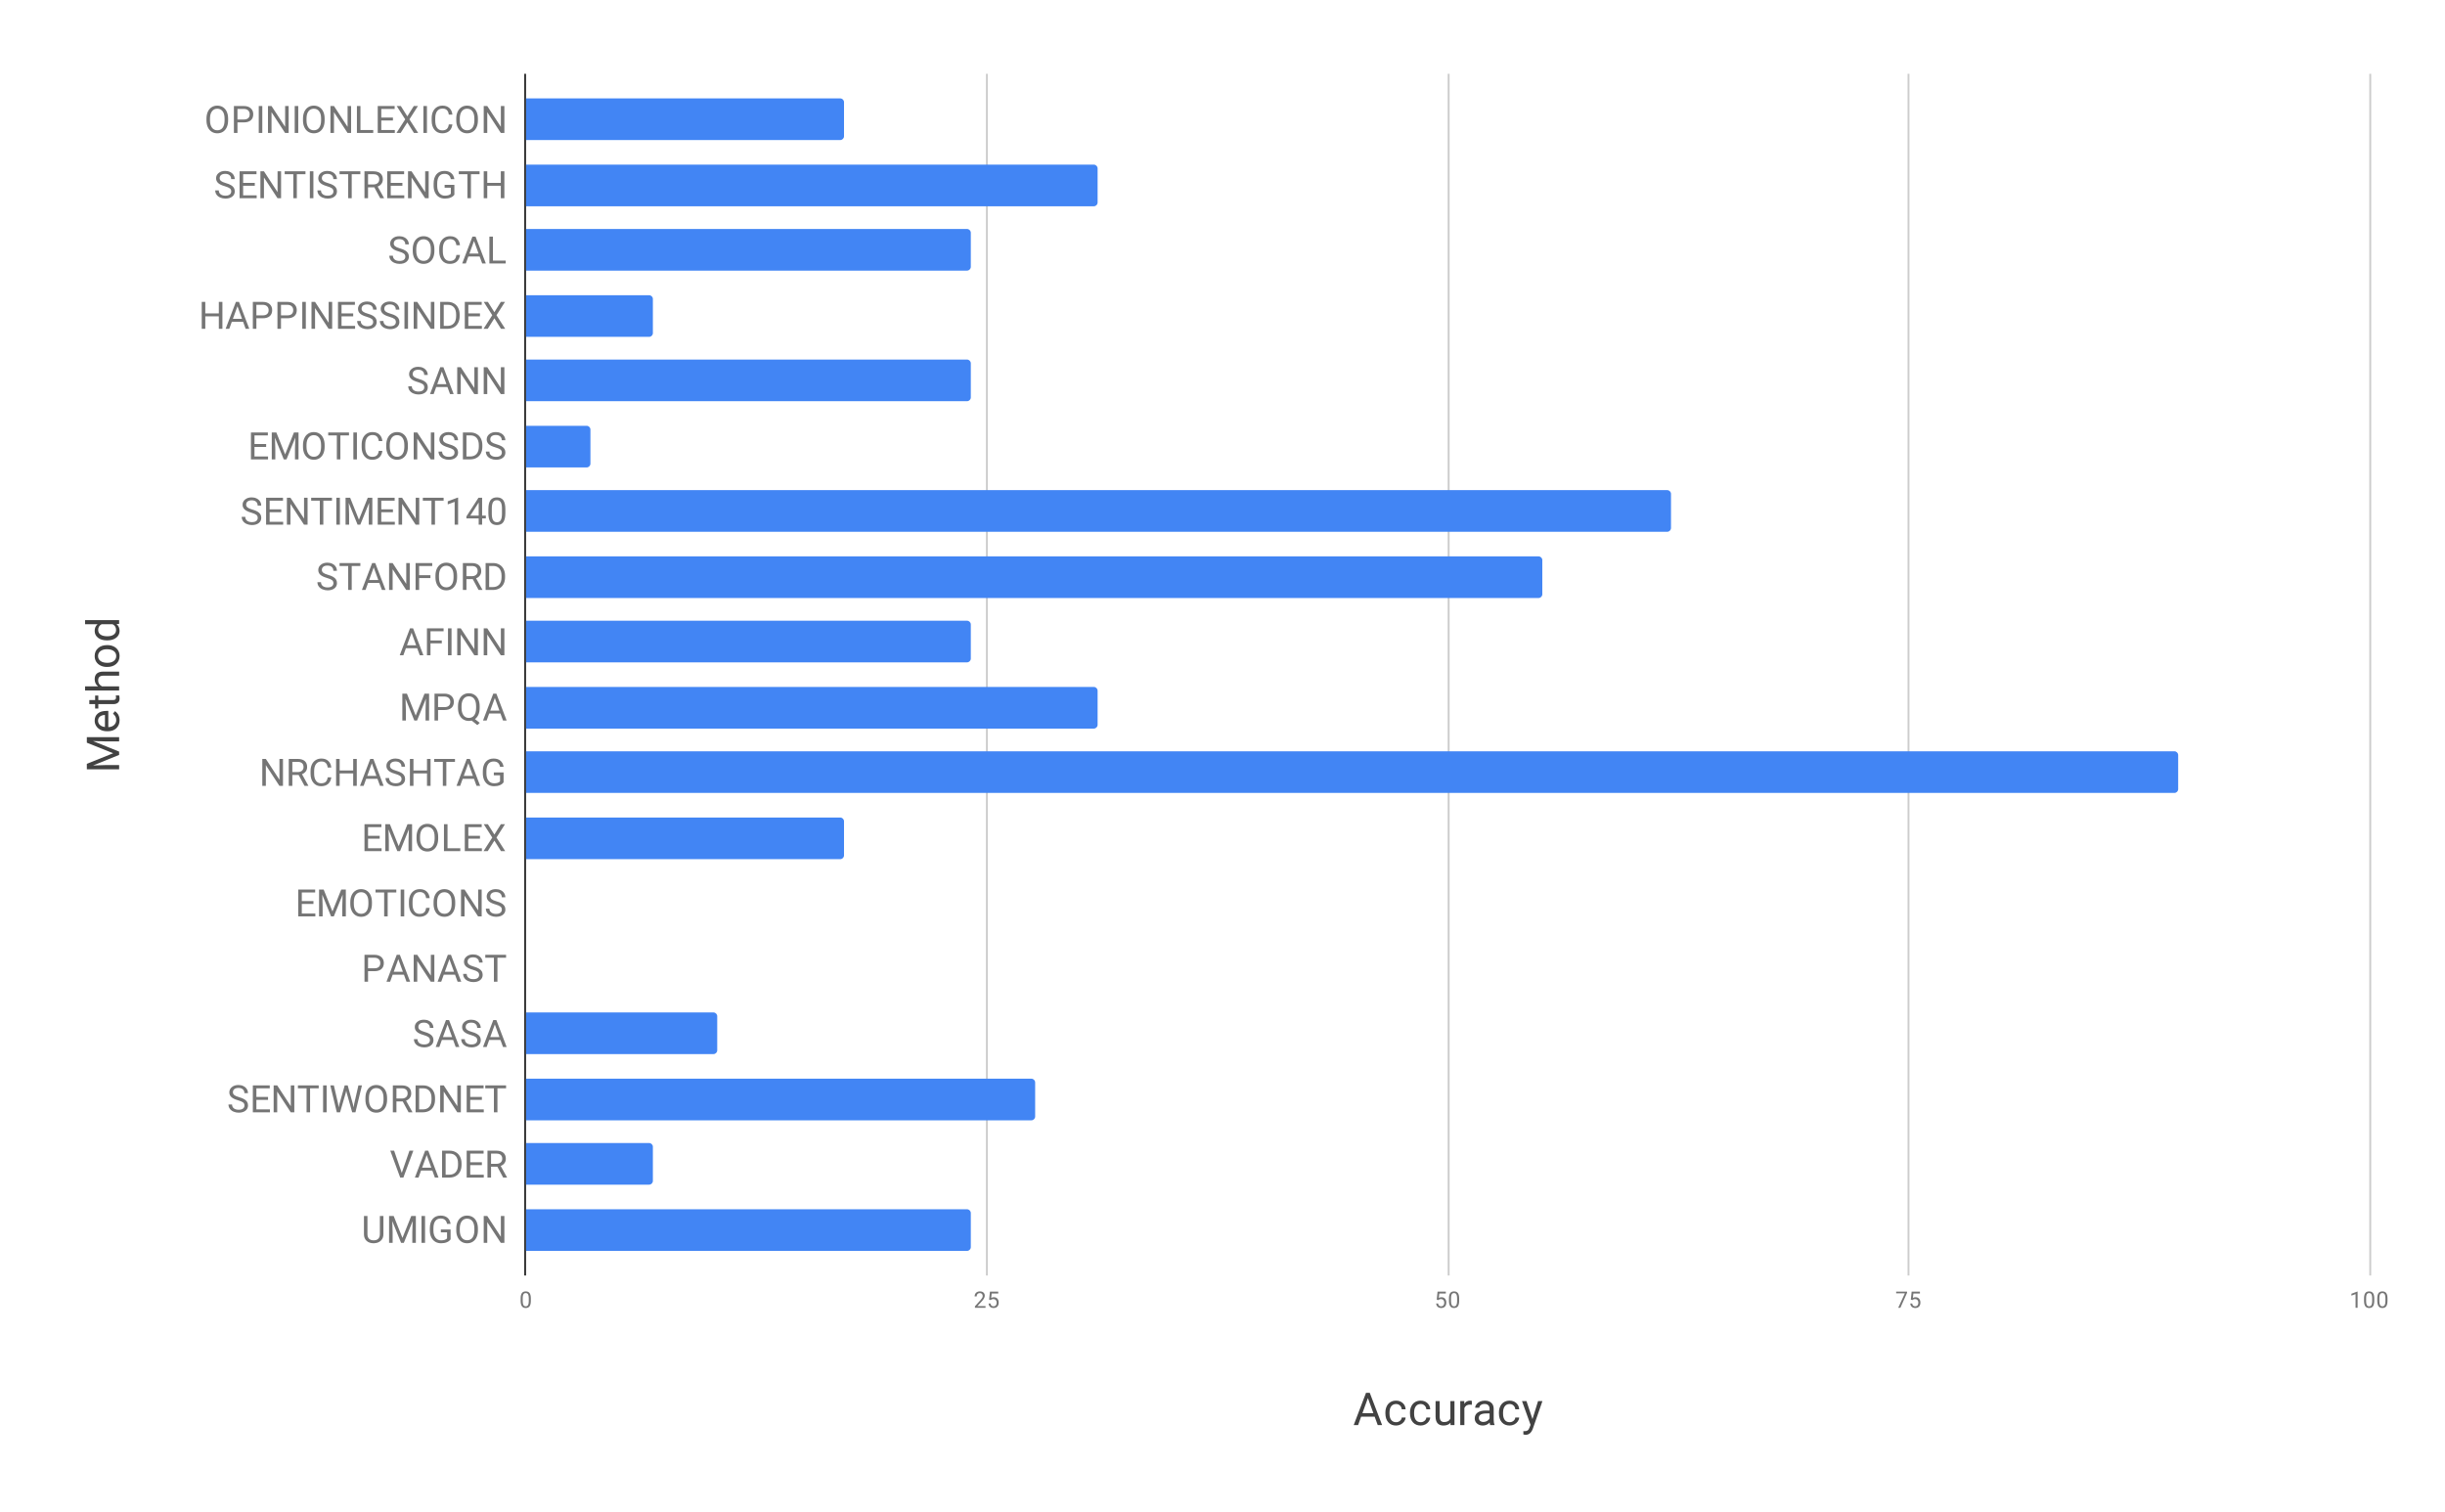 <svg version="1.1" viewBox="0.0 0.0 1292.0 799.0" fill="none" stroke="none" stroke-linecap="square" stroke-miterlimit="10" width="1292" height="799" xmlns:xlink="http://www.w3.org/1999/xlink" xmlns="http://www.w3.org/2000/svg"><path fill="#ffffff" d="M0 0L1292.0 0L1292.0 799.0L0 799.0L0 0Z" fill-rule="nonzero"/><path stroke="#333333" stroke-width="1.0" stroke-linecap="butt" d="M277.5 39.5L277.5 673.5" fill-rule="nonzero"/><path stroke="#cccccc" stroke-width="1.0" stroke-linecap="butt" d="M521.5 39.5L521.5 673.5" fill-rule="nonzero"/><path stroke="#cccccc" stroke-width="1.0" stroke-linecap="butt" d="M765.5 39.5L765.5 673.5" fill-rule="nonzero"/><path stroke="#cccccc" stroke-width="1.0" stroke-linecap="butt" d="M1008.5 39.5L1008.5 673.5" fill-rule="nonzero"/><path stroke="#cccccc" stroke-width="1.0" stroke-linecap="butt" d="M1252.5 39.5L1252.5 673.5" fill-rule="nonzero"/><clipPath id="id_0"><path d="M277.95 39.95L1252.05 39.95L1252.05 673.05L277.95 673.05L277.95 39.95Z" clip-rule="nonzero"/></clipPath><path stroke="#000000" stroke-width="0.0" stroke-linecap="butt" stroke-opacity="0.0" clip-path="url(#id_0)" d="M278.0 74.0L278.0 52.0L444.0 52.0C445.105 52.0 446.0 52.895 446.0 54.0L446.0 72.0C446.0 73.105 445.105 74.0 444.0 74.0Z" fill-rule="nonzero"/><path fill="#4285f4" clip-path="url(#id_0)" d="M278.0 74.0L278.0 52.0L444.0 52.0C445.105 52.0 446.0 52.895 446.0 54.0L446.0 72.0C446.0 73.105 445.105 74.0 444.0 74.0Z" fill-rule="nonzero"/><path stroke="#000000" stroke-width="0.0" stroke-linecap="butt" stroke-opacity="0.0" clip-path="url(#id_0)" d="M278.0 109.0L278.0 87.0L578.0 87.0C579.105 87.0 580.0 87.895 580.0 89.0L580.0 107.0C580.0 108.105 579.105 109.0 578.0 109.0Z" fill-rule="nonzero"/><path fill="#4285f4" clip-path="url(#id_0)" d="M278.0 109.0L278.0 87.0L578.0 87.0C579.105 87.0 580.0 87.895 580.0 89.0L580.0 107.0C580.0 108.105 579.105 109.0 578.0 109.0Z" fill-rule="nonzero"/><path stroke="#000000" stroke-width="0.0" stroke-linecap="butt" stroke-opacity="0.0" clip-path="url(#id_0)" d="M278.0 143.0L278.0 121.0L511.0 121.0C512.105 121.0 513.0 121.895 513.0 123.0L513.0 141.0C513.0 142.105 512.105 143.0 511.0 143.0Z" fill-rule="nonzero"/><path fill="#4285f4" clip-path="url(#id_0)" d="M278.0 143.0L278.0 121.0L511.0 121.0C512.105 121.0 513.0 121.895 513.0 123.0L513.0 141.0C513.0 142.105 512.105 143.0 511.0 143.0Z" fill-rule="nonzero"/><path stroke="#000000" stroke-width="0.0" stroke-linecap="butt" stroke-opacity="0.0" clip-path="url(#id_0)" d="M278.0 178.0L278.0 156.0L343.0 156.0C344.105 156.0 345.0 156.895 345.0 158.0L345.0 176.0C345.0 177.105 344.105 178.0 343.0 178.0Z" fill-rule="nonzero"/><path fill="#4285f4" clip-path="url(#id_0)" d="M278.0 178.0L278.0 156.0L343.0 156.0C344.105 156.0 345.0 156.895 345.0 158.0L345.0 176.0C345.0 177.105 344.105 178.0 343.0 178.0Z" fill-rule="nonzero"/><path stroke="#000000" stroke-width="0.0" stroke-linecap="butt" stroke-opacity="0.0" clip-path="url(#id_0)" d="M278.0 212.0L278.0 190.0L511.0 190.0C512.105 190.0 513.0 190.895 513.0 192.0L513.0 210.0C513.0 211.105 512.105 212.0 511.0 212.0Z" fill-rule="nonzero"/><path fill="#4285f4" clip-path="url(#id_0)" d="M278.0 212.0L278.0 190.0L511.0 190.0C512.105 190.0 513.0 190.895 513.0 192.0L513.0 210.0C513.0 211.105 512.105 212.0 511.0 212.0Z" fill-rule="nonzero"/><path stroke="#000000" stroke-width="0.0" stroke-linecap="butt" stroke-opacity="0.0" clip-path="url(#id_0)" d="M278.0 247.0L278.0 225.0L310.0 225.0C311.105 225.0 312.0 225.895 312.0 227.0L312.0 245.0C312.0 246.105 311.105 247.0 310.0 247.0Z" fill-rule="nonzero"/><path fill="#4285f4" clip-path="url(#id_0)" d="M278.0 247.0L278.0 225.0L310.0 225.0C311.105 225.0 312.0 225.895 312.0 227.0L312.0 245.0C312.0 246.105 311.105 247.0 310.0 247.0Z" fill-rule="nonzero"/><path stroke="#000000" stroke-width="0.0" stroke-linecap="butt" stroke-opacity="0.0" clip-path="url(#id_0)" d="M278.0 281.0L278.0 259.0L881.0 259.0C882.105 259.0 883.0 259.895 883.0 261.0L883.0 279.0C883.0 280.105 882.105 281.0 881.0 281.0Z" fill-rule="nonzero"/><path fill="#4285f4" clip-path="url(#id_0)" d="M278.0 281.0L278.0 259.0L881.0 259.0C882.105 259.0 883.0 259.895 883.0 261.0L883.0 279.0C883.0 280.105 882.105 281.0 881.0 281.0Z" fill-rule="nonzero"/><path stroke="#000000" stroke-width="0.0" stroke-linecap="butt" stroke-opacity="0.0" clip-path="url(#id_0)" d="M278.0 316.0L278.0 294.0L813.0 294.0C814.105 294.0 815.0 294.895 815.0 296.0L815.0 314.0C815.0 315.105 814.105 316.0 813.0 316.0Z" fill-rule="nonzero"/><path fill="#4285f4" clip-path="url(#id_0)" d="M278.0 316.0L278.0 294.0L813.0 294.0C814.105 294.0 815.0 294.895 815.0 296.0L815.0 314.0C815.0 315.105 814.105 316.0 813.0 316.0Z" fill-rule="nonzero"/><path stroke="#000000" stroke-width="0.0" stroke-linecap="butt" stroke-opacity="0.0" clip-path="url(#id_0)" d="M278.0 350.0L278.0 328.0L511.0 328.0C512.105 328.0 513.0 328.895 513.0 330.0L513.0 348.0C513.0 349.105 512.105 350.0 511.0 350.0Z" fill-rule="nonzero"/><path fill="#4285f4" clip-path="url(#id_0)" d="M278.0 350.0L278.0 328.0L511.0 328.0C512.105 328.0 513.0 328.895 513.0 330.0L513.0 348.0C513.0 349.105 512.105 350.0 511.0 350.0Z" fill-rule="nonzero"/><path stroke="#000000" stroke-width="0.0" stroke-linecap="butt" stroke-opacity="0.0" clip-path="url(#id_0)" d="M278.0 385.0L278.0 363.0L578.0 363.0C579.105 363.0 580.0 363.895 580.0 365.0L580.0 383.0C580.0 384.105 579.105 385.0 578.0 385.0Z" fill-rule="nonzero"/><path fill="#4285f4" clip-path="url(#id_0)" d="M278.0 385.0L278.0 363.0L578.0 363.0C579.105 363.0 580.0 363.895 580.0 365.0L580.0 383.0C580.0 384.105 579.105 385.0 578.0 385.0Z" fill-rule="nonzero"/><path stroke="#000000" stroke-width="0.0" stroke-linecap="butt" stroke-opacity="0.0" clip-path="url(#id_0)" d="M278.0 419.0L278.0 397.0L1149.0 397.0C1150.105 397.0 1151.0 397.895 1151.0 399.0L1151.0 417.0C1151.0 418.105 1150.105 419.0 1149.0 419.0Z" fill-rule="nonzero"/><path fill="#4285f4" clip-path="url(#id_0)" d="M278.0 419.0L278.0 397.0L1149.0 397.0C1150.105 397.0 1151.0 397.895 1151.0 399.0L1151.0 417.0C1151.0 418.105 1150.105 419.0 1149.0 419.0Z" fill-rule="nonzero"/><path stroke="#000000" stroke-width="0.0" stroke-linecap="butt" stroke-opacity="0.0" clip-path="url(#id_0)" d="M278.0 454.0L278.0 432.0L444.0 432.0C445.105 432.0 446.0 432.895 446.0 434.0L446.0 452.0C446.0 453.105 445.105 454.0 444.0 454.0Z" fill-rule="nonzero"/><path fill="#4285f4" clip-path="url(#id_0)" d="M278.0 454.0L278.0 432.0L444.0 432.0C445.105 432.0 446.0 432.895 446.0 434.0L446.0 452.0C446.0 453.105 445.105 454.0 444.0 454.0Z" fill-rule="nonzero"/><path stroke="#000000" stroke-width="0.0" stroke-linecap="butt" stroke-opacity="0.0" clip-path="url(#id_0)" d="M278.0 488.0L278.0 466.0L278.0 466.0L278.0 488.0Z" fill-rule="nonzero"/><path fill="#4285f4" clip-path="url(#id_0)" d="M278.0 488.0L278.0 466.0L278.0 466.0L278.0 488.0Z" fill-rule="nonzero"/><path stroke="#000000" stroke-width="0.0" stroke-linecap="butt" stroke-opacity="0.0" clip-path="url(#id_0)" d="M278.0 523.0L278.0 501.0L278.0 501.0L278.0 523.0Z" fill-rule="nonzero"/><path fill="#4285f4" clip-path="url(#id_0)" d="M278.0 523.0L278.0 501.0L278.0 501.0L278.0 523.0Z" fill-rule="nonzero"/><path stroke="#000000" stroke-width="0.0" stroke-linecap="butt" stroke-opacity="0.0" clip-path="url(#id_0)" d="M278.0 557.0L278.0 535.0L377.0 535.0C378.105 535.0 379.0 535.895 379.0 537.0L379.0 555.0C379.0 556.105 378.105 557.0 377.0 557.0Z" fill-rule="nonzero"/><path fill="#4285f4" clip-path="url(#id_0)" d="M278.0 557.0L278.0 535.0L377.0 535.0C378.105 535.0 379.0 535.895 379.0 537.0L379.0 555.0C379.0 556.105 378.105 557.0 377.0 557.0Z" fill-rule="nonzero"/><path stroke="#000000" stroke-width="0.0" stroke-linecap="butt" stroke-opacity="0.0" clip-path="url(#id_0)" d="M278.0 592.0L278.0 570.0L545.0 570.0C546.105 570.0 547.0 570.895 547.0 572.0L547.0 590.0C547.0 591.105 546.105 592.0 545.0 592.0Z" fill-rule="nonzero"/><path fill="#4285f4" clip-path="url(#id_0)" d="M278.0 592.0L278.0 570.0L545.0 570.0C546.105 570.0 547.0 570.895 547.0 572.0L547.0 590.0C547.0 591.105 546.105 592.0 545.0 592.0Z" fill-rule="nonzero"/><path stroke="#000000" stroke-width="0.0" stroke-linecap="butt" stroke-opacity="0.0" clip-path="url(#id_0)" d="M278.0 626.0L278.0 604.0L343.0 604.0C344.105 604.0 345.0 604.895 345.0 606.0L345.0 624.0C345.0 625.105 344.105 626.0 343.0 626.0Z" fill-rule="nonzero"/><path fill="#4285f4" clip-path="url(#id_0)" d="M278.0 626.0L278.0 604.0L343.0 604.0C344.105 604.0 345.0 604.895 345.0 606.0L345.0 624.0C345.0 625.105 344.105 626.0 343.0 626.0Z" fill-rule="nonzero"/><path stroke="#000000" stroke-width="0.0" stroke-linecap="butt" stroke-opacity="0.0" clip-path="url(#id_0)" d="M278.0 661.0L278.0 639.0L511.0 639.0C512.105 639.0 513.0 639.895 513.0 641.0L513.0 659.0C513.0 660.105 512.105 661.0 511.0 661.0Z" fill-rule="nonzero"/><path fill="#4285f4" clip-path="url(#id_0)" d="M278.0 661.0L278.0 639.0L511.0 639.0C512.105 639.0 513.0 639.895 513.0 641.0L513.0 659.0C513.0 660.105 512.105 661.0 511.0 661.0Z" fill-rule="nonzero"/><path fill="#424242" d="M726.406 748.597L719.25 748.597L717.656 753.05L715.328 753.05L721.844 735.987L723.812 735.987L730.344 753.05L728.031 753.05L726.406 748.597ZM719.938 746.737L725.734 746.737L722.828 738.769L719.938 746.737ZM737.734 751.519Q738.891 751.519 739.75 750.816Q740.625 750.112 740.719 749.05L742.766 749.05Q742.703 750.144 742.016 751.128Q741.328 752.112 740.172 752.706Q739.016 753.284 737.734 753.284Q735.141 753.284 733.609 751.566Q732.078 749.831 732.078 746.831L732.078 746.456Q732.078 744.612 732.75 743.175Q733.438 741.722 734.703 740.925Q735.984 740.128 737.719 740.128Q739.844 740.128 741.25 741.409Q742.672 742.691 742.766 744.722L740.719 744.722Q740.625 743.503 739.781 742.706Q738.953 741.909 737.719 741.909Q736.062 741.909 735.156 743.112Q734.25 744.3 734.25 746.55L734.25 746.956Q734.25 749.144 735.141 750.331Q736.047 751.519 737.734 751.519ZM750.734 751.519Q751.891 751.519 752.75 750.816Q753.625 750.112 753.719 749.05L755.766 749.05Q755.703 750.144 755.016 751.128Q754.328 752.112 753.172 752.706Q752.016 753.284 750.734 753.284Q748.141 753.284 746.609 751.566Q745.078 749.831 745.078 746.831L745.078 746.456Q745.078 744.612 745.75 743.175Q746.438 741.722 747.703 740.925Q748.984 740.128 750.719 740.128Q752.844 740.128 754.25 741.409Q755.672 742.691 755.766 744.722L753.719 744.722Q753.625 743.503 752.781 742.706Q751.953 741.909 750.719 741.909Q749.062 741.909 748.156 743.112Q747.25 744.3 747.25 746.55L747.25 746.956Q747.25 749.144 748.141 750.331Q749.047 751.519 750.734 751.519ZM766.469 751.8Q765.203 753.284 762.75 753.284Q760.734 753.284 759.672 752.112Q758.609 750.925 758.594 748.612L758.594 740.362L760.766 740.362L760.766 748.566Q760.766 751.441 763.109 751.441Q765.594 751.441 766.406 749.597L766.406 740.362L768.578 740.362L768.578 753.05L766.516 753.05L766.469 751.8ZM777.766 742.316Q777.281 742.237 776.703 742.237Q774.578 742.237 773.812 744.05L773.812 753.05L771.641 753.05L771.641 740.362L773.75 740.362L773.781 741.831Q774.859 740.128 776.812 740.128Q777.438 740.128 777.766 740.3L777.766 742.316ZM787.469 753.05Q787.281 752.675 787.172 751.706Q785.656 753.284 783.562 753.284Q781.688 753.284 780.484 752.222Q779.281 751.159 779.281 749.534Q779.281 747.55 780.781 746.456Q782.297 745.362 785.016 745.362L787.125 745.362L787.125 744.362Q787.125 743.222 786.438 742.55Q785.766 741.878 784.453 741.878Q783.281 741.878 782.5 742.472Q781.719 743.05 781.719 743.878L779.531 743.878Q779.531 742.941 780.203 742.05Q780.891 741.159 782.031 740.644Q783.188 740.128 784.578 740.128Q786.766 740.128 788.0 741.237Q789.25 742.331 789.297 744.253L789.297 750.081Q789.297 751.831 789.75 752.862L789.75 753.05L787.469 753.05ZM783.875 751.394Q784.891 751.394 785.797 750.878Q786.719 750.347 787.125 749.503L787.125 746.894L785.438 746.894Q781.453 746.894 781.453 749.222Q781.453 750.253 782.125 750.831Q782.812 751.394 783.875 751.394ZM797.734 751.519Q798.891 751.519 799.75 750.816Q800.625 750.112 800.719 749.05L802.766 749.05Q802.703 750.144 802.016 751.128Q801.328 752.112 800.172 752.706Q799.016 753.284 797.734 753.284Q795.141 753.284 793.609 751.566Q792.078 749.831 792.078 746.831L792.078 746.456Q792.078 744.612 792.75 743.175Q793.438 741.722 794.703 740.925Q795.984 740.128 797.719 740.128Q799.844 740.128 801.25 741.409Q802.672 742.691 802.766 744.722L800.719 744.722Q800.625 743.503 799.781 742.706Q798.953 741.909 797.719 741.909Q796.062 741.909 795.156 743.112Q794.25 744.3 794.25 746.55L794.25 746.956Q794.25 749.144 795.141 750.331Q796.047 751.519 797.734 751.519ZM809.797 749.878L812.75 740.362L815.062 740.362L809.969 755.003Q808.781 758.175 806.203 758.175L805.797 758.144L804.984 757.987L804.984 756.222L805.578 756.269Q806.672 756.269 807.281 755.816Q807.906 755.378 808.297 754.206L808.781 752.909L804.266 740.362L806.625 740.362L809.797 749.878Z" fill-rule="nonzero"/><path fill="#424242" d="M45.887 403.609L59.809 398.031L45.887 392.453L45.887 389.531L62.95 389.531L62.95 391.781L56.309 391.781L49.137 391.578L62.95 397.172L62.95 398.906L49.169 404.484L56.309 404.266L62.95 404.266L62.95 406.516L45.887 406.516L45.887 403.609ZM63.184 380.594Q63.184 383.172 61.497 384.797Q59.794 386.406 56.966 386.406L56.559 386.406Q54.669 386.406 53.2 385.688Q51.716 384.969 50.872 383.672Q50.028 382.375 50.028 380.859Q50.028 378.391 51.669 377.031Q53.294 375.656 56.325 375.656L57.231 375.656L57.231 384.234Q59.106 384.188 60.262 383.141Q61.419 382.094 61.419 380.484Q61.419 379.328 60.95 378.531Q60.481 377.734 59.7 377.141L60.731 375.812Q63.184 377.406 63.184 380.594ZM51.809 380.859Q51.809 382.172 52.778 383.062Q53.731 383.953 55.45 384.172L55.45 377.812L55.278 377.812Q53.637 377.906 52.731 378.703Q51.809 379.5 51.809 380.859ZM47.2 369.922L50.262 369.922L50.262 367.547L51.95 367.547L51.95 369.922L59.809 369.922Q60.575 369.922 60.95 369.609Q61.325 369.281 61.325 368.516Q61.325 368.141 61.184 367.484L62.95 367.484Q63.184 368.344 63.184 369.156Q63.184 370.609 62.309 371.344Q61.419 372.078 59.809 372.078L51.95 372.078L51.95 374.391L50.262 374.391L50.262 372.078L47.2 372.078L47.2 369.922ZM51.809 362.688Q50.028 361.25 50.028 358.938Q50.028 354.922 54.575 354.891L62.95 354.891L62.95 357.047L54.559 357.047Q53.184 357.062 52.528 357.688Q51.872 358.297 51.872 359.594Q51.872 360.656 52.434 361.453Q52.997 362.25 53.919 362.688L62.95 362.688L62.95 364.859L44.95 364.859L44.95 362.688L51.809 362.688ZM56.497 352.438Q54.622 352.438 53.137 351.703Q51.653 350.969 50.841 349.672Q50.028 348.359 50.028 346.672Q50.028 344.094 51.825 342.5Q53.622 340.891 56.591 340.891L56.747 340.891Q58.606 340.891 60.075 341.609Q61.544 342.312 62.372 343.625Q63.184 344.938 63.184 346.656Q63.184 349.234 61.387 350.844Q59.591 352.438 56.637 352.438L56.497 352.438ZM56.747 350.25Q58.856 350.25 60.137 349.281Q61.419 348.297 61.419 346.656Q61.419 345.0 60.122 344.031Q58.825 343.062 56.497 343.062Q54.403 343.062 53.106 344.047Q51.809 345.031 51.809 346.672Q51.809 348.281 53.091 349.266Q54.372 350.25 56.747 350.25ZM56.497 338.391Q53.591 338.391 51.809 337.016Q50.028 335.625 50.028 333.375Q50.028 331.156 51.559 329.859L44.95 329.859L44.95 327.688L62.95 327.688L62.95 329.672L61.591 329.781Q63.184 331.078 63.184 333.406Q63.184 335.609 61.387 337.0Q59.575 338.391 56.669 338.391L56.497 338.391ZM56.747 336.219Q58.903 336.219 60.122 335.328Q61.341 334.438 61.341 332.859Q61.341 330.797 59.497 329.859L53.669 329.859Q51.872 330.828 51.872 332.844Q51.872 334.438 53.106 335.328Q54.341 336.219 56.747 336.219Z" fill-rule="nonzero"/><path fill="#757575" d="M120.544 63.582Q120.544 65.676 119.841 67.238Q119.138 68.785 117.841 69.613Q116.559 70.442 114.841 70.442Q113.153 70.442 111.856 69.613Q110.559 68.785 109.841 67.254Q109.122 65.723 109.106 63.707L109.106 62.692Q109.106 60.645 109.809 59.067Q110.528 57.488 111.825 56.66Q113.138 55.817 114.809 55.817Q116.528 55.817 117.825 56.645Q119.138 57.473 119.841 59.051Q120.544 60.613 120.544 62.692L120.544 63.582ZM118.669 62.676Q118.669 60.145 117.653 58.801Q116.638 57.442 114.809 57.442Q113.044 57.442 112.013 58.801Q110.997 60.145 110.966 62.535L110.966 63.582Q110.966 66.035 111.997 67.442Q113.028 68.848 114.841 68.848Q116.653 68.848 117.638 67.52Q118.638 66.192 118.669 63.723L118.669 62.676ZM125.481 64.676L125.481 70.238L123.606 70.238L123.606 56.02L128.841 56.02Q131.184 56.02 132.497 57.207Q133.825 58.395 133.825 60.363Q133.825 62.442 132.528 63.567Q131.231 64.676 128.825 64.676L125.481 64.676ZM125.481 63.145L128.841 63.145Q130.356 63.145 131.153 62.442Q131.95 61.723 131.95 60.379Q131.95 59.113 131.153 58.363Q130.356 57.598 128.95 57.567L125.481 57.567L125.481 63.145ZM138.606 70.238L136.731 70.238L136.731 56.02L138.606 56.02L138.606 70.238ZM152.528 70.238L150.637 70.238L143.481 59.285L143.481 70.238L141.606 70.238L141.606 56.02L143.481 56.02L150.669 67.02L150.669 56.02L152.528 56.02L152.528 70.238ZM157.606 70.238L155.731 70.238L155.731 56.02L157.606 56.02L157.606 70.238ZM171.544 63.582Q171.544 65.676 170.841 67.238Q170.137 68.785 168.841 69.613Q167.559 70.442 165.841 70.442Q164.153 70.442 162.856 69.613Q161.559 68.785 160.841 67.254Q160.122 65.723 160.106 63.707L160.106 62.692Q160.106 60.645 160.809 59.067Q161.528 57.488 162.825 56.66Q164.137 55.817 165.809 55.817Q167.528 55.817 168.825 56.645Q170.137 57.473 170.841 59.051Q171.544 60.613 171.544 62.692L171.544 63.582ZM169.669 62.676Q169.669 60.145 168.653 58.801Q167.637 57.442 165.809 57.442Q164.044 57.442 163.012 58.801Q161.997 60.145 161.966 62.535L161.966 63.582Q161.966 66.035 162.997 67.442Q164.028 68.848 165.841 68.848Q167.653 68.848 168.637 67.52Q169.637 66.192 169.669 63.723L169.669 62.676ZM185.528 70.238L183.637 70.238L176.481 59.285L176.481 70.238L174.606 70.238L174.606 56.02L176.481 56.02L183.669 67.02L183.669 56.02L185.528 56.02L185.528 70.238ZM190.481 68.707L197.231 68.707L197.231 70.238L188.606 70.238L188.606 56.02L190.481 56.02L190.481 68.707ZM207.637 63.66L201.481 63.66L201.481 68.707L208.637 68.707L208.637 70.238L199.606 70.238L199.606 56.02L208.544 56.02L208.544 57.567L201.481 57.567L201.481 62.129L207.637 62.129L207.637 63.66ZM215.247 61.473L218.653 56.02L220.856 56.02L216.356 63.067L220.966 70.238L218.731 70.238L215.247 64.692L211.731 70.238L209.512 70.238L214.122 63.067L209.622 56.02L211.809 56.02L215.247 61.473ZM225.606 70.238L223.731 70.238L223.731 56.02L225.606 56.02L225.606 70.238ZM239.059 65.723Q238.794 67.988 237.387 69.223Q235.997 70.442 233.669 70.442Q231.153 70.442 229.622 68.629Q228.106 66.817 228.106 63.785L228.106 62.426Q228.106 60.442 228.809 58.942Q229.528 57.442 230.825 56.629Q232.122 55.817 233.841 55.817Q236.106 55.817 237.466 57.082Q238.841 58.348 239.059 60.582L237.169 60.582Q236.934 58.895 236.106 58.129Q235.294 57.363 233.841 57.363Q232.044 57.363 231.012 58.692Q229.997 60.02 229.997 62.473L229.997 63.848Q229.997 66.16 230.966 67.535Q231.934 68.895 233.669 68.895Q235.231 68.895 236.059 68.192Q236.903 67.488 237.169 65.723L239.059 65.723ZM252.544 63.582Q252.544 65.676 251.841 67.238Q251.137 68.785 249.841 69.613Q248.559 70.442 246.841 70.442Q245.153 70.442 243.856 69.613Q242.559 68.785 241.841 67.254Q241.122 65.723 241.106 63.707L241.106 62.692Q241.106 60.645 241.809 59.067Q242.528 57.488 243.825 56.66Q245.137 55.817 246.809 55.817Q248.528 55.817 249.825 56.645Q251.137 57.473 251.841 59.051Q252.544 60.613 252.544 62.692L252.544 63.582ZM250.669 62.676Q250.669 60.145 249.653 58.801Q248.637 57.442 246.809 57.442Q245.044 57.442 244.012 58.801Q242.997 60.145 242.966 62.535L242.966 63.582Q242.966 66.035 243.997 67.442Q245.028 68.848 246.841 68.848Q248.653 68.848 249.637 67.52Q250.637 66.192 250.669 63.723L250.669 62.676ZM266.528 70.238L264.637 70.238L257.481 59.285L257.481 70.238L255.606 70.238L255.606 56.02L257.481 56.02L264.669 67.02L264.669 56.02L266.528 56.02L266.528 70.238Z" fill-rule="nonzero"/><path fill="#757575" d="M118.794 98.396Q116.372 97.709 115.278 96.709Q114.184 95.693 114.184 94.209Q114.184 92.521 115.528 91.427Q116.872 90.318 119.013 90.318Q120.481 90.318 121.622 90.896Q122.778 91.459 123.403 92.459Q124.028 93.443 124.028 94.63L122.153 94.63Q122.153 93.349 121.325 92.615Q120.513 91.865 119.013 91.865Q117.622 91.865 116.841 92.474Q116.075 93.084 116.075 94.177Q116.075 95.037 116.809 95.646Q117.544 96.24 119.309 96.74Q121.091 97.24 122.091 97.849Q123.091 98.443 123.575 99.24Q124.059 100.037 124.059 101.13Q124.059 102.849 122.716 103.896Q121.372 104.943 119.106 104.943Q117.653 104.943 116.372 104.38Q115.106 103.818 114.419 102.849Q113.731 101.865 113.731 100.615L115.622 100.615Q115.622 101.912 116.575 102.662Q117.528 103.396 119.106 103.396Q120.591 103.396 121.388 102.802Q122.184 102.193 122.184 101.146Q122.184 100.099 121.45 99.537Q120.716 98.959 118.794 98.396ZM134.637 98.162L128.481 98.162L128.481 103.209L135.637 103.209L135.637 104.74L126.606 104.74L126.606 90.521L135.544 90.521L135.544 92.068L128.481 92.068L128.481 96.63L134.637 96.63L134.637 98.162ZM148.528 104.74L146.637 104.74L139.481 93.787L139.481 104.74L137.606 104.74L137.606 90.521L139.481 90.521L146.669 101.521L146.669 90.521L148.528 90.521L148.528 104.74ZM161.419 92.068L156.856 92.068L156.856 104.74L154.997 104.74L154.997 92.068L150.434 92.068L150.434 90.521L161.419 90.521L161.419 92.068ZM165.606 104.74L163.731 104.74L163.731 90.521L165.606 90.521L165.606 104.74ZM172.794 98.396Q170.372 97.709 169.278 96.709Q168.184 95.693 168.184 94.209Q168.184 92.521 169.528 91.427Q170.872 90.318 173.012 90.318Q174.481 90.318 175.622 90.896Q176.778 91.459 177.403 92.459Q178.028 93.443 178.028 94.63L176.153 94.63Q176.153 93.349 175.325 92.615Q174.512 91.865 173.012 91.865Q171.622 91.865 170.841 92.474Q170.075 93.084 170.075 94.177Q170.075 95.037 170.809 95.646Q171.544 96.24 173.309 96.74Q175.091 97.24 176.091 97.849Q177.091 98.443 177.575 99.24Q178.059 100.037 178.059 101.13Q178.059 102.849 176.716 103.896Q175.372 104.943 173.106 104.943Q171.653 104.943 170.372 104.38Q169.106 103.818 168.419 102.849Q167.731 101.865 167.731 100.615L169.622 100.615Q169.622 101.912 170.575 102.662Q171.528 103.396 173.106 103.396Q174.591 103.396 175.387 102.802Q176.184 102.193 176.184 101.146Q176.184 100.099 175.45 99.537Q174.716 98.959 172.794 98.396ZM190.419 92.068L185.856 92.068L185.856 104.74L183.997 104.74L183.997 92.068L179.434 92.068L179.434 90.521L190.419 90.521L190.419 92.068ZM197.809 98.99L194.481 98.99L194.481 104.74L192.591 104.74L192.591 90.521L197.294 90.521Q199.7 90.521 200.997 91.615Q202.294 92.709 202.294 94.802Q202.294 96.13 201.575 97.115Q200.856 98.099 199.575 98.584L202.919 104.615L202.919 104.74L200.903 104.74L197.809 98.99ZM194.481 97.459L197.356 97.459Q198.747 97.459 199.575 96.74Q200.403 96.005 200.403 94.802Q200.403 93.474 199.606 92.771Q198.825 92.068 197.341 92.068L194.481 92.068L194.481 97.459ZM212.637 98.162L206.481 98.162L206.481 103.209L213.637 103.209L213.637 104.74L204.606 104.74L204.606 90.521L213.544 90.521L213.544 92.068L206.481 92.068L206.481 96.63L212.637 96.63L212.637 98.162ZM226.528 104.74L224.637 104.74L217.481 93.787L217.481 104.74L215.606 104.74L215.606 90.521L217.481 90.521L224.669 101.521L224.669 90.521L226.528 90.521L226.528 104.74ZM240.106 102.88Q239.372 103.912 238.075 104.427Q236.794 104.943 235.075 104.943Q233.325 104.943 231.981 104.13Q230.637 103.302 229.903 101.802Q229.169 100.302 229.137 98.318L229.137 97.068Q229.137 93.865 230.637 92.099Q232.137 90.318 234.856 90.318Q237.075 90.318 238.434 91.459Q239.794 92.599 240.106 94.693L238.231 94.693Q237.7 91.865 234.872 91.865Q232.981 91.865 232.012 93.193Q231.044 94.521 231.028 97.021L231.028 98.193Q231.028 100.584 232.122 101.99Q233.216 103.396 235.075 103.396Q236.137 103.396 236.919 103.162Q237.716 102.927 238.231 102.38L238.231 99.177L234.95 99.177L234.95 97.662L240.106 97.662L240.106 102.88ZM253.419 92.068L248.856 92.068L248.856 104.74L246.997 104.74L246.997 92.068L242.434 92.068L242.434 90.521L253.419 90.521L253.419 92.068ZM266.528 104.74L264.637 104.74L264.637 98.162L257.481 98.162L257.481 104.74L255.606 104.74L255.606 90.521L257.481 90.521L257.481 96.63L264.637 96.63L264.637 90.521L266.528 90.521L266.528 104.74Z" fill-rule="nonzero"/><path fill="#757575" d="M210.794 132.897Q208.372 132.21 207.278 131.21Q206.184 130.194 206.184 128.71Q206.184 127.022 207.528 125.929Q208.872 124.819 211.012 124.819Q212.481 124.819 213.622 125.397Q214.778 125.96 215.403 126.96Q216.028 127.944 216.028 129.132L214.153 129.132Q214.153 127.851 213.325 127.116Q212.512 126.366 211.012 126.366Q209.622 126.366 208.841 126.976Q208.075 127.585 208.075 128.679Q208.075 129.538 208.809 130.147Q209.544 130.741 211.309 131.241Q213.091 131.741 214.091 132.351Q215.091 132.944 215.575 133.741Q216.059 134.538 216.059 135.632Q216.059 137.351 214.716 138.397Q213.372 139.444 211.106 139.444Q209.653 139.444 208.372 138.882Q207.106 138.319 206.419 137.351Q205.731 136.366 205.731 135.116L207.622 135.116Q207.622 136.413 208.575 137.163Q209.528 137.897 211.106 137.897Q212.591 137.897 213.387 137.304Q214.184 136.694 214.184 135.647Q214.184 134.601 213.45 134.038Q212.716 133.46 210.794 132.897ZM229.544 132.585Q229.544 134.679 228.841 136.241Q228.137 137.788 226.841 138.616Q225.559 139.444 223.841 139.444Q222.153 139.444 220.856 138.616Q219.559 137.788 218.841 136.257Q218.122 134.726 218.106 132.71L218.106 131.694Q218.106 129.647 218.809 128.069Q219.528 126.491 220.825 125.663Q222.137 124.819 223.809 124.819Q225.528 124.819 226.825 125.647Q228.137 126.476 228.841 128.054Q229.544 129.616 229.544 131.694L229.544 132.585ZM227.669 131.679Q227.669 129.147 226.653 127.804Q225.637 126.444 223.809 126.444Q222.044 126.444 221.012 127.804Q219.997 129.147 219.966 131.538L219.966 132.585Q219.966 135.038 220.997 136.444Q222.028 137.851 223.841 137.851Q225.653 137.851 226.637 136.522Q227.637 135.194 227.669 132.726L227.669 131.679ZM243.059 134.726Q242.794 136.991 241.387 138.226Q239.997 139.444 237.669 139.444Q235.153 139.444 233.622 137.632Q232.106 135.819 232.106 132.788L232.106 131.429Q232.106 129.444 232.809 127.944Q233.528 126.444 234.825 125.632Q236.122 124.819 237.841 124.819Q240.106 124.819 241.466 126.085Q242.841 127.351 243.059 129.585L241.169 129.585Q240.934 127.897 240.106 127.132Q239.294 126.366 237.841 126.366Q236.044 126.366 235.012 127.694Q233.997 129.022 233.997 131.476L233.997 132.851Q233.997 135.163 234.966 136.538Q235.934 137.897 237.669 137.897Q239.231 137.897 240.059 137.194Q240.903 136.491 241.169 134.726L243.059 134.726ZM253.45 135.522L247.497 135.522L246.153 139.241L244.231 139.241L249.653 125.022L251.294 125.022L256.731 139.241L254.809 139.241L253.45 135.522ZM248.059 133.991L252.903 133.991L250.481 127.335L248.059 133.991ZM260.481 137.71L267.231 137.71L267.231 139.241L258.606 139.241L258.606 125.022L260.481 125.022L260.481 137.71Z" fill-rule="nonzero"/><path fill="#757575" d="M117.528 173.743L115.638 173.743L115.638 167.164L108.481 167.164L108.481 173.743L106.606 173.743L106.606 159.524L108.481 159.524L108.481 165.633L115.638 165.633L115.638 159.524L117.528 159.524L117.528 173.743ZM128.45 170.024L122.497 170.024L121.153 173.743L119.231 173.743L124.653 159.524L126.294 159.524L131.731 173.743L129.809 173.743L128.45 170.024ZM123.059 168.493L127.903 168.493L125.481 161.836L123.059 168.493ZM135.481 168.18L135.481 173.743L133.606 173.743L133.606 159.524L138.841 159.524Q141.184 159.524 142.497 160.711Q143.825 161.899 143.825 163.868Q143.825 165.946 142.528 167.071Q141.231 168.18 138.825 168.18L135.481 168.18ZM135.481 166.649L138.841 166.649Q140.356 166.649 141.153 165.946Q141.95 165.227 141.95 163.883Q141.95 162.618 141.153 161.868Q140.356 161.102 138.95 161.071L135.481 161.071L135.481 166.649ZM148.481 168.18L148.481 173.743L146.606 173.743L146.606 159.524L151.841 159.524Q154.184 159.524 155.497 160.711Q156.825 161.899 156.825 163.868Q156.825 165.946 155.528 167.071Q154.231 168.18 151.825 168.18L148.481 168.18ZM148.481 166.649L151.841 166.649Q153.356 166.649 154.153 165.946Q154.95 165.227 154.95 163.883Q154.95 162.618 154.153 161.868Q153.356 161.102 151.95 161.071L148.481 161.071L148.481 166.649ZM161.606 173.743L159.731 173.743L159.731 159.524L161.606 159.524L161.606 173.743ZM175.528 173.743L173.637 173.743L166.481 162.789L166.481 173.743L164.606 173.743L164.606 159.524L166.481 159.524L173.669 170.524L173.669 159.524L175.528 159.524L175.528 173.743ZM186.637 167.164L180.481 167.164L180.481 172.211L187.637 172.211L187.637 173.743L178.606 173.743L178.606 159.524L187.544 159.524L187.544 161.071L180.481 161.071L180.481 165.633L186.637 165.633L186.637 167.164ZM193.794 167.399Q191.372 166.711 190.278 165.711Q189.184 164.696 189.184 163.211Q189.184 161.524 190.528 160.43Q191.872 159.321 194.012 159.321Q195.481 159.321 196.622 159.899Q197.778 160.461 198.403 161.461Q199.028 162.446 199.028 163.633L197.153 163.633Q197.153 162.352 196.325 161.618Q195.512 160.868 194.012 160.868Q192.622 160.868 191.841 161.477Q191.075 162.086 191.075 163.18Q191.075 164.039 191.809 164.649Q192.544 165.243 194.309 165.743Q196.091 166.243 197.091 166.852Q198.091 167.446 198.575 168.243Q199.059 169.039 199.059 170.133Q199.059 171.852 197.716 172.899Q196.372 173.946 194.106 173.946Q192.653 173.946 191.372 173.383Q190.106 172.821 189.419 171.852Q188.731 170.868 188.731 169.618L190.622 169.618Q190.622 170.914 191.575 171.664Q192.528 172.399 194.106 172.399Q195.591 172.399 196.387 171.805Q197.184 171.196 197.184 170.149Q197.184 169.102 196.45 168.539Q195.716 167.961 193.794 167.399ZM205.794 167.399Q203.372 166.711 202.278 165.711Q201.184 164.696 201.184 163.211Q201.184 161.524 202.528 160.43Q203.872 159.321 206.012 159.321Q207.481 159.321 208.622 159.899Q209.778 160.461 210.403 161.461Q211.028 162.446 211.028 163.633L209.153 163.633Q209.153 162.352 208.325 161.618Q207.512 160.868 206.012 160.868Q204.622 160.868 203.841 161.477Q203.075 162.086 203.075 163.18Q203.075 164.039 203.809 164.649Q204.544 165.243 206.309 165.743Q208.091 166.243 209.091 166.852Q210.091 167.446 210.575 168.243Q211.059 169.039 211.059 170.133Q211.059 171.852 209.716 172.899Q208.372 173.946 206.106 173.946Q204.653 173.946 203.372 173.383Q202.106 172.821 201.419 171.852Q200.731 170.868 200.731 169.618L202.622 169.618Q202.622 170.914 203.575 171.664Q204.528 172.399 206.106 172.399Q207.591 172.399 208.387 171.805Q209.184 171.196 209.184 170.149Q209.184 169.102 208.45 168.539Q207.716 167.961 205.794 167.399ZM215.606 173.743L213.731 173.743L213.731 159.524L215.606 159.524L215.606 173.743ZM229.528 173.743L227.637 173.743L220.481 162.789L220.481 173.743L218.606 173.743L218.606 159.524L220.481 159.524L227.669 170.524L227.669 159.524L229.528 159.524L229.528 173.743ZM232.606 173.743L232.606 159.524L236.622 159.524Q238.466 159.524 239.887 160.352Q241.325 161.164 242.091 162.68Q242.872 164.196 242.887 166.149L242.887 167.055Q242.887 169.071 242.106 170.586Q241.325 172.102 239.887 172.914Q238.45 173.727 236.544 173.743L232.606 173.743ZM234.481 161.071L234.481 172.211L236.45 172.211Q238.622 172.211 239.825 170.868Q241.028 169.508 241.028 167.024L241.028 166.196Q241.028 163.774 239.887 162.43Q238.747 161.086 236.669 161.071L234.481 161.071ZM253.637 167.164L247.481 167.164L247.481 172.211L254.637 172.211L254.637 173.743L245.606 173.743L245.606 159.524L254.544 159.524L254.544 161.071L247.481 161.071L247.481 165.633L253.637 165.633L253.637 167.164ZM261.247 164.977L264.653 159.524L266.856 159.524L262.356 166.571L266.966 173.743L264.731 173.743L261.247 168.196L257.731 173.743L255.512 173.743L260.122 166.571L255.622 159.524L257.809 159.524L261.247 164.977Z" fill-rule="nonzero"/><path fill="#757575" d="M220.794 201.9Q218.372 201.213 217.278 200.213Q216.184 199.197 216.184 197.713Q216.184 196.025 217.528 194.931Q218.872 193.822 221.012 193.822Q222.481 193.822 223.622 194.4Q224.778 194.963 225.403 195.963Q226.028 196.947 226.028 198.134L224.153 198.134Q224.153 196.853 223.325 196.119Q222.512 195.369 221.012 195.369Q219.622 195.369 218.841 195.978Q218.075 196.588 218.075 197.681Q218.075 198.541 218.809 199.15Q219.544 199.744 221.309 200.244Q223.091 200.744 224.091 201.353Q225.091 201.947 225.575 202.744Q226.059 203.541 226.059 204.634Q226.059 206.353 224.716 207.4Q223.372 208.447 221.106 208.447Q219.653 208.447 218.372 207.884Q217.106 207.322 216.419 206.353Q215.731 205.369 215.731 204.119L217.622 204.119Q217.622 205.416 218.575 206.166Q219.528 206.9 221.106 206.9Q222.591 206.9 223.387 206.306Q224.184 205.697 224.184 204.65Q224.184 203.603 223.45 203.041Q222.716 202.463 220.794 201.9ZM236.45 204.525L230.497 204.525L229.153 208.244L227.231 208.244L232.653 194.025L234.294 194.025L239.731 208.244L237.809 208.244L236.45 204.525ZM231.059 202.994L235.903 202.994L233.481 196.338L231.059 202.994ZM252.528 208.244L250.637 208.244L243.481 197.291L243.481 208.244L241.606 208.244L241.606 194.025L243.481 194.025L250.669 205.025L250.669 194.025L252.528 194.025L252.528 208.244ZM266.528 208.244L264.637 208.244L257.481 197.291L257.481 208.244L255.606 208.244L255.606 194.025L257.481 194.025L264.669 205.025L264.669 194.025L266.528 194.025L266.528 208.244Z" fill-rule="nonzero"/><path fill="#757575" d="M140.637 236.167L134.481 236.167L134.481 241.214L141.637 241.214L141.637 242.745L132.606 242.745L132.606 228.526L141.544 228.526L141.544 230.073L134.481 230.073L134.481 234.636L140.637 234.636L140.637 236.167ZM146.028 228.526L150.669 240.12L155.325 228.526L157.747 228.526L157.747 242.745L155.872 242.745L155.872 237.214L156.059 231.23L151.387 242.745L149.95 242.745L145.294 231.261L145.481 237.214L145.481 242.745L143.606 242.745L143.606 228.526L146.028 228.526ZM171.544 236.089Q171.544 238.183 170.841 239.745Q170.137 241.292 168.841 242.12Q167.559 242.948 165.841 242.948Q164.153 242.948 162.856 242.12Q161.559 241.292 160.841 239.761Q160.122 238.23 160.106 236.214L160.106 235.198Q160.106 233.151 160.809 231.573Q161.528 229.995 162.825 229.167Q164.137 228.323 165.809 228.323Q167.528 228.323 168.825 229.151Q170.137 229.98 170.841 231.558Q171.544 233.12 171.544 235.198L171.544 236.089ZM169.669 235.183Q169.669 232.651 168.653 231.308Q167.637 229.948 165.809 229.948Q164.044 229.948 163.012 231.308Q161.997 232.651 161.966 235.042L161.966 236.089Q161.966 238.542 162.997 239.948Q164.028 241.355 165.841 241.355Q167.653 241.355 168.637 240.026Q169.637 238.698 169.669 236.23L169.669 235.183ZM184.419 230.073L179.856 230.073L179.856 242.745L177.997 242.745L177.997 230.073L173.434 230.073L173.434 228.526L184.419 228.526L184.419 230.073ZM188.606 242.745L186.731 242.745L186.731 228.526L188.606 228.526L188.606 242.745ZM202.059 238.23Q201.794 240.495 200.387 241.73Q198.997 242.948 196.669 242.948Q194.153 242.948 192.622 241.136Q191.106 239.323 191.106 236.292L191.106 234.933Q191.106 232.948 191.809 231.448Q192.528 229.948 193.825 229.136Q195.122 228.323 196.841 228.323Q199.106 228.323 200.466 229.589Q201.841 230.855 202.059 233.089L200.169 233.089Q199.934 231.401 199.106 230.636Q198.294 229.87 196.841 229.87Q195.044 229.87 194.012 231.198Q192.997 232.526 192.997 234.98L192.997 236.355Q192.997 238.667 193.966 240.042Q194.934 241.401 196.669 241.401Q198.231 241.401 199.059 240.698Q199.903 239.995 200.169 238.23L202.059 238.23ZM215.544 236.089Q215.544 238.183 214.841 239.745Q214.137 241.292 212.841 242.12Q211.559 242.948 209.841 242.948Q208.153 242.948 206.856 242.12Q205.559 241.292 204.841 239.761Q204.122 238.23 204.106 236.214L204.106 235.198Q204.106 233.151 204.809 231.573Q205.528 229.995 206.825 229.167Q208.137 228.323 209.809 228.323Q211.528 228.323 212.825 229.151Q214.137 229.98 214.841 231.558Q215.544 233.12 215.544 235.198L215.544 236.089ZM213.669 235.183Q213.669 232.651 212.653 231.308Q211.637 229.948 209.809 229.948Q208.044 229.948 207.012 231.308Q205.997 232.651 205.966 235.042L205.966 236.089Q205.966 238.542 206.997 239.948Q208.028 241.355 209.841 241.355Q211.653 241.355 212.637 240.026Q213.637 238.698 213.669 236.23L213.669 235.183ZM229.528 242.745L227.637 242.745L220.481 231.792L220.481 242.745L218.606 242.745L218.606 228.526L220.481 228.526L227.669 239.526L227.669 228.526L229.528 228.526L229.528 242.745ZM236.794 236.401Q234.372 235.714 233.278 234.714Q232.184 233.698 232.184 232.214Q232.184 230.526 233.528 229.433Q234.872 228.323 237.012 228.323Q238.481 228.323 239.622 228.901Q240.778 229.464 241.403 230.464Q242.028 231.448 242.028 232.636L240.153 232.636Q240.153 231.355 239.325 230.62Q238.512 229.87 237.012 229.87Q235.622 229.87 234.841 230.48Q234.075 231.089 234.075 232.183Q234.075 233.042 234.809 233.651Q235.544 234.245 237.309 234.745Q239.091 235.245 240.091 235.855Q241.091 236.448 241.575 237.245Q242.059 238.042 242.059 239.136Q242.059 240.855 240.716 241.901Q239.372 242.948 237.106 242.948Q235.653 242.948 234.372 242.386Q233.106 241.823 232.419 240.855Q231.731 239.87 231.731 238.62L233.622 238.62Q233.622 239.917 234.575 240.667Q235.528 241.401 237.106 241.401Q238.591 241.401 239.387 240.808Q240.184 240.198 240.184 239.151Q240.184 238.105 239.45 237.542Q238.716 236.964 236.794 236.401ZM244.606 242.745L244.606 228.526L248.622 228.526Q250.466 228.526 251.887 229.355Q253.325 230.167 254.091 231.683Q254.872 233.198 254.887 235.151L254.887 236.058Q254.887 238.073 254.106 239.589Q253.325 241.105 251.887 241.917Q250.45 242.73 248.544 242.745L244.606 242.745ZM246.481 230.073L246.481 241.214L248.45 241.214Q250.622 241.214 251.825 239.87Q253.028 238.511 253.028 236.026L253.028 235.198Q253.028 232.776 251.887 231.433Q250.747 230.089 248.669 230.073L246.481 230.073ZM261.794 236.401Q259.372 235.714 258.278 234.714Q257.184 233.698 257.184 232.214Q257.184 230.526 258.528 229.433Q259.872 228.323 262.012 228.323Q263.481 228.323 264.622 228.901Q265.778 229.464 266.403 230.464Q267.028 231.448 267.028 232.636L265.153 232.636Q265.153 231.355 264.325 230.62Q263.512 229.87 262.012 229.87Q260.622 229.87 259.841 230.48Q259.075 231.089 259.075 232.183Q259.075 233.042 259.809 233.651Q260.544 234.245 262.309 234.745Q264.091 235.245 265.091 235.855Q266.091 236.448 266.575 237.245Q267.059 238.042 267.059 239.136Q267.059 240.855 265.716 241.901Q264.372 242.948 262.106 242.948Q260.653 242.948 259.372 242.386Q258.106 241.823 257.419 240.855Q256.731 239.87 256.731 238.62L258.622 238.62Q258.622 239.917 259.575 240.667Q260.528 241.401 262.106 241.401Q263.591 241.401 264.387 240.808Q265.184 240.198 265.184 239.151Q265.184 238.105 264.45 237.542Q263.716 236.964 261.794 236.401Z" fill-rule="nonzero"/><path fill="#757575" d="M132.794 270.903Q130.372 270.215 129.278 269.215Q128.184 268.2 128.184 266.715Q128.184 265.028 129.528 263.934Q130.872 262.825 133.012 262.825Q134.481 262.825 135.622 263.403Q136.778 263.965 137.403 264.965Q138.028 265.95 138.028 267.137L136.153 267.137Q136.153 265.856 135.325 265.122Q134.512 264.372 133.012 264.372Q131.622 264.372 130.841 264.981Q130.075 265.59 130.075 266.684Q130.075 267.543 130.809 268.153Q131.544 268.747 133.309 269.247Q135.091 269.747 136.091 270.356Q137.091 270.95 137.575 271.747Q138.059 272.543 138.059 273.637Q138.059 275.356 136.716 276.403Q135.372 277.45 133.106 277.45Q131.653 277.45 130.372 276.887Q129.106 276.325 128.419 275.356Q127.731 274.372 127.731 273.122L129.622 273.122Q129.622 274.418 130.575 275.168Q131.528 275.903 133.106 275.903Q134.591 275.903 135.387 275.309Q136.184 274.7 136.184 273.653Q136.184 272.606 135.45 272.043Q134.716 271.465 132.794 270.903ZM148.637 270.668L142.481 270.668L142.481 275.715L149.637 275.715L149.637 277.247L140.606 277.247L140.606 263.028L149.544 263.028L149.544 264.575L142.481 264.575L142.481 269.137L148.637 269.137L148.637 270.668ZM162.528 277.247L160.637 277.247L153.481 266.293L153.481 277.247L151.606 277.247L151.606 263.028L153.481 263.028L160.669 274.028L160.669 263.028L162.528 263.028L162.528 277.247ZM175.419 264.575L170.856 264.575L170.856 277.247L168.997 277.247L168.997 264.575L164.434 264.575L164.434 263.028L175.419 263.028L175.419 264.575ZM179.606 277.247L177.731 277.247L177.731 263.028L179.606 263.028L179.606 277.247ZM185.028 263.028L189.669 274.622L194.325 263.028L196.747 263.028L196.747 277.247L194.872 277.247L194.872 271.715L195.059 265.731L190.387 277.247L188.95 277.247L184.294 265.762L184.481 271.715L184.481 277.247L182.606 277.247L182.606 263.028L185.028 263.028ZM207.637 270.668L201.481 270.668L201.481 275.715L208.637 275.715L208.637 277.247L199.606 277.247L199.606 263.028L208.544 263.028L208.544 264.575L201.481 264.575L201.481 269.137L207.637 269.137L207.637 270.668ZM221.528 277.247L219.637 277.247L212.481 266.293L212.481 277.247L210.606 277.247L210.606 263.028L212.481 263.028L219.669 274.028L219.669 263.028L221.528 263.028L221.528 277.247ZM234.419 264.575L229.856 264.575L229.856 277.247L227.997 277.247L227.997 264.575L223.434 264.575L223.434 263.028L234.419 263.028L234.419 264.575ZM242.075 277.247L240.247 277.247L240.247 265.2L236.606 266.543L236.606 264.903L241.794 262.965L242.075 262.965L242.075 277.247ZM254.762 272.465L256.731 272.465L256.731 273.95L254.762 273.95L254.762 277.247L252.95 277.247L252.95 273.95L246.466 273.95L246.466 272.887L252.841 263.028L254.762 263.028L254.762 272.465ZM248.512 272.465L252.95 272.465L252.95 265.497L252.731 265.887L248.512 272.465ZM267.044 271.184Q267.044 274.356 265.966 275.903Q264.887 277.45 262.575 277.45Q260.294 277.45 259.2 275.934Q258.106 274.418 258.075 271.418L258.075 269.012Q258.075 265.872 259.153 264.356Q260.247 262.825 262.559 262.825Q264.856 262.825 265.934 264.309Q267.012 265.778 267.044 268.84L267.044 271.184ZM265.247 268.715Q265.247 266.418 264.591 265.372Q263.95 264.309 262.559 264.309Q261.169 264.309 260.528 265.356Q259.903 266.403 259.887 268.575L259.887 271.465Q259.887 273.762 260.544 274.872Q261.216 275.965 262.575 275.965Q263.919 275.965 264.559 274.934Q265.216 273.903 265.247 271.668L265.247 268.715Z" fill-rule="nonzero"/><path fill="#757575" d="M172.794 305.404Q170.372 304.717 169.278 303.717Q168.184 302.701 168.184 301.217Q168.184 299.529 169.528 298.435Q170.872 297.326 173.012 297.326Q174.481 297.326 175.622 297.904Q176.778 298.467 177.403 299.467Q178.028 300.451 178.028 301.639L176.153 301.639Q176.153 300.357 175.325 299.623Q174.512 298.873 173.012 298.873Q171.622 298.873 170.841 299.482Q170.075 300.092 170.075 301.185Q170.075 302.045 170.809 302.654Q171.544 303.248 173.309 303.748Q175.091 304.248 176.091 304.857Q177.091 305.451 177.575 306.248Q178.059 307.045 178.059 308.139Q178.059 309.857 176.716 310.904Q175.372 311.951 173.106 311.951Q171.653 311.951 170.372 311.389Q169.106 310.826 168.419 309.857Q167.731 308.873 167.731 307.623L169.622 307.623Q169.622 308.92 170.575 309.67Q171.528 310.404 173.106 310.404Q174.591 310.404 175.387 309.81Q176.184 309.201 176.184 308.154Q176.184 307.107 175.45 306.545Q174.716 305.967 172.794 305.404ZM190.419 299.076L185.856 299.076L185.856 311.748L183.997 311.748L183.997 299.076L179.434 299.076L179.434 297.529L190.419 297.529L190.419 299.076ZM200.45 308.029L194.497 308.029L193.153 311.748L191.231 311.748L196.653 297.529L198.294 297.529L203.731 311.748L201.809 311.748L200.45 308.029ZM195.059 306.498L199.903 306.498L197.481 299.842L195.059 306.498ZM216.528 311.748L214.637 311.748L207.481 300.795L207.481 311.748L205.606 311.748L205.606 297.529L207.481 297.529L214.669 308.529L214.669 297.529L216.528 297.529L216.528 311.748ZM227.45 305.467L221.481 305.467L221.481 311.748L219.606 311.748L219.606 297.529L228.403 297.529L228.403 299.076L221.481 299.076L221.481 303.935L227.45 303.935L227.45 305.467ZM241.544 305.092Q241.544 307.185 240.841 308.748Q240.137 310.295 238.841 311.123Q237.559 311.951 235.841 311.951Q234.153 311.951 232.856 311.123Q231.559 310.295 230.841 308.764Q230.122 307.232 230.106 305.217L230.106 304.201Q230.106 302.154 230.809 300.576Q231.528 298.998 232.825 298.17Q234.137 297.326 235.809 297.326Q237.528 297.326 238.825 298.154Q240.137 298.982 240.841 300.56Q241.544 302.123 241.544 304.201L241.544 305.092ZM239.669 304.185Q239.669 301.654 238.653 300.31Q237.637 298.951 235.809 298.951Q234.044 298.951 233.012 300.31Q231.997 301.654 231.966 304.045L231.966 305.092Q231.966 307.545 232.997 308.951Q234.028 310.357 235.841 310.357Q237.653 310.357 238.637 309.029Q239.637 307.701 239.669 305.232L239.669 304.185ZM249.809 305.998L246.481 305.998L246.481 311.748L244.591 311.748L244.591 297.529L249.294 297.529Q251.7 297.529 252.997 298.623Q254.294 299.717 254.294 301.81Q254.294 303.139 253.575 304.123Q252.856 305.107 251.575 305.592L254.919 311.623L254.919 311.748L252.903 311.748L249.809 305.998ZM246.481 304.467L249.356 304.467Q250.747 304.467 251.575 303.748Q252.403 303.014 252.403 301.81Q252.403 300.482 251.606 299.779Q250.825 299.076 249.341 299.076L246.481 299.076L246.481 304.467ZM256.606 311.748L256.606 297.529L260.622 297.529Q262.466 297.529 263.887 298.357Q265.325 299.17 266.091 300.685Q266.872 302.201 266.887 304.154L266.887 305.06Q266.887 307.076 266.106 308.592Q265.325 310.107 263.887 310.92Q262.45 311.732 260.544 311.748L256.606 311.748ZM258.481 299.076L258.481 310.217L260.45 310.217Q262.622 310.217 263.825 308.873Q265.028 307.514 265.028 305.029L265.028 304.201Q265.028 301.779 263.887 300.435Q262.747 299.092 260.669 299.076L258.481 299.076Z" fill-rule="nonzero"/><path fill="#757575" d="M220.45 342.531L214.497 342.531L213.153 346.249L211.231 346.249L216.653 332.031L218.294 332.031L223.731 346.249L221.809 346.249L220.45 342.531ZM215.059 340.999L219.903 340.999L217.481 334.343L215.059 340.999ZM233.45 339.968L227.481 339.968L227.481 346.249L225.606 346.249L225.606 332.031L234.403 332.031L234.403 333.577L227.481 333.577L227.481 338.437L233.45 338.437L233.45 339.968ZM238.606 346.249L236.731 346.249L236.731 332.031L238.606 332.031L238.606 346.249ZM252.528 346.249L250.637 346.249L243.481 335.296L243.481 346.249L241.606 346.249L241.606 332.031L243.481 332.031L250.669 343.031L250.669 332.031L252.528 332.031L252.528 346.249ZM266.528 346.249L264.637 346.249L257.481 335.296L257.481 346.249L255.606 346.249L255.606 332.031L257.481 332.031L264.669 343.031L264.669 332.031L266.528 332.031L266.528 346.249Z" fill-rule="nonzero"/><path fill="#757575" d="M215.028 366.532L219.669 378.126L224.325 366.532L226.747 366.532L226.747 380.751L224.872 380.751L224.872 375.219L225.059 369.235L220.387 380.751L218.95 380.751L214.294 369.266L214.481 375.219L214.481 380.751L212.606 380.751L212.606 366.532L215.028 366.532ZM231.481 375.188L231.481 380.751L229.606 380.751L229.606 366.532L234.841 366.532Q237.184 366.532 238.497 367.719Q239.825 368.907 239.825 370.876Q239.825 372.954 238.528 374.079Q237.231 375.188 234.825 375.188L231.481 375.188ZM231.481 373.657L234.841 373.657Q236.356 373.657 237.153 372.954Q237.95 372.235 237.95 370.891Q237.95 369.626 237.153 368.876Q236.356 368.11 234.95 368.079L231.481 368.079L231.481 373.657ZM253.466 374.094Q253.466 376.157 252.809 377.657Q252.153 379.141 250.966 379.985L253.512 381.969L252.231 383.157L249.231 380.766Q248.528 380.954 247.747 380.954Q246.075 380.954 244.762 380.126Q243.466 379.298 242.747 377.766Q242.028 376.235 242.012 374.219L242.012 373.204Q242.012 371.157 242.716 369.579Q243.434 368.001 244.731 367.173Q246.044 366.329 247.731 366.329Q249.45 366.329 250.747 367.173Q252.059 368.001 252.762 369.563Q253.466 371.11 253.466 373.188L253.466 374.094ZM251.591 373.188Q251.591 370.673 250.591 369.313Q249.591 367.954 247.731 367.954Q245.966 367.954 244.934 369.313Q243.919 370.657 243.887 373.048L243.887 374.094Q243.887 376.548 244.903 377.954Q245.934 379.36 247.747 379.36Q249.559 379.36 250.559 378.032Q251.559 376.704 251.591 374.235L251.591 373.188ZM264.45 377.032L258.497 377.032L257.153 380.751L255.231 380.751L260.653 366.532L262.294 366.532L267.731 380.751L265.809 380.751L264.45 377.032ZM259.059 375.501L263.903 375.501L261.481 368.844L259.059 375.501Z" fill-rule="nonzero"/><path fill="#757575" d="M149.528 415.252L147.637 415.252L140.481 404.299L140.481 415.252L138.606 415.252L138.606 401.033L140.481 401.033L147.669 412.033L147.669 401.033L149.528 401.033L149.528 415.252ZM157.809 409.502L154.481 409.502L154.481 415.252L152.591 415.252L152.591 401.033L157.294 401.033Q159.7 401.033 160.997 402.127Q162.294 403.221 162.294 405.315Q162.294 406.643 161.575 407.627Q160.856 408.611 159.575 409.096L162.919 415.127L162.919 415.252L160.903 415.252L157.809 409.502ZM154.481 407.971L157.356 407.971Q158.747 407.971 159.575 407.252Q160.403 406.518 160.403 405.315Q160.403 403.986 159.606 403.283Q158.825 402.58 157.341 402.58L154.481 402.58L154.481 407.971ZM175.059 410.736Q174.794 413.002 173.387 414.236Q171.997 415.455 169.669 415.455Q167.153 415.455 165.622 413.643Q164.106 411.83 164.106 408.799L164.106 407.44Q164.106 405.455 164.809 403.955Q165.528 402.455 166.825 401.643Q168.122 400.83 169.841 400.83Q172.106 400.83 173.466 402.096Q174.841 403.361 175.059 405.596L173.169 405.596Q172.934 403.908 172.106 403.143Q171.294 402.377 169.841 402.377Q168.044 402.377 167.012 403.705Q165.997 405.033 165.997 407.486L165.997 408.861Q165.997 411.174 166.966 412.549Q167.934 413.908 169.669 413.908Q171.231 413.908 172.059 413.205Q172.903 412.502 173.169 410.736L175.059 410.736ZM188.528 415.252L186.637 415.252L186.637 408.674L179.481 408.674L179.481 415.252L177.606 415.252L177.606 401.033L179.481 401.033L179.481 407.143L186.637 407.143L186.637 401.033L188.528 401.033L188.528 415.252ZM199.45 411.533L193.497 411.533L192.153 415.252L190.231 415.252L195.653 401.033L197.294 401.033L202.731 415.252L200.809 415.252L199.45 411.533ZM194.059 410.002L198.903 410.002L196.481 403.346L194.059 410.002ZM208.794 408.908Q206.372 408.221 205.278 407.221Q204.184 406.205 204.184 404.721Q204.184 403.033 205.528 401.94Q206.872 400.83 209.012 400.83Q210.481 400.83 211.622 401.408Q212.778 401.971 213.403 402.971Q214.028 403.955 214.028 405.143L212.153 405.143Q212.153 403.861 211.325 403.127Q210.512 402.377 209.012 402.377Q207.622 402.377 206.841 402.986Q206.075 403.596 206.075 404.69Q206.075 405.549 206.809 406.158Q207.544 406.752 209.309 407.252Q211.091 407.752 212.091 408.361Q213.091 408.955 213.575 409.752Q214.059 410.549 214.059 411.643Q214.059 413.361 212.716 414.408Q211.372 415.455 209.106 415.455Q207.653 415.455 206.372 414.893Q205.106 414.33 204.419 413.361Q203.731 412.377 203.731 411.127L205.622 411.127Q205.622 412.424 206.575 413.174Q207.528 413.908 209.106 413.908Q210.591 413.908 211.387 413.315Q212.184 412.705 212.184 411.658Q212.184 410.611 211.45 410.049Q210.716 409.471 208.794 408.908ZM227.528 415.252L225.637 415.252L225.637 408.674L218.481 408.674L218.481 415.252L216.606 415.252L216.606 401.033L218.481 401.033L218.481 407.143L225.637 407.143L225.637 401.033L227.528 401.033L227.528 415.252ZM240.419 402.58L235.856 402.58L235.856 415.252L233.997 415.252L233.997 402.58L229.434 402.58L229.434 401.033L240.419 401.033L240.419 402.58ZM250.45 411.533L244.497 411.533L243.153 415.252L241.231 415.252L246.653 401.033L248.294 401.033L253.731 415.252L251.809 415.252L250.45 411.533ZM245.059 410.002L249.903 410.002L247.481 403.346L245.059 410.002ZM266.106 413.393Q265.372 414.424 264.075 414.94Q262.794 415.455 261.075 415.455Q259.325 415.455 257.981 414.643Q256.637 413.815 255.903 412.315Q255.169 410.815 255.137 408.83L255.137 407.58Q255.137 404.377 256.637 402.611Q258.137 400.83 260.856 400.83Q263.075 400.83 264.434 401.971Q265.794 403.111 266.106 405.205L264.231 405.205Q263.7 402.377 260.872 402.377Q258.981 402.377 258.012 403.705Q257.044 405.033 257.028 407.533L257.028 408.705Q257.028 411.096 258.122 412.502Q259.216 413.908 261.075 413.908Q262.137 413.908 262.919 413.674Q263.716 413.44 264.231 412.893L264.231 409.69L260.95 409.69L260.95 408.174L266.106 408.174L266.106 413.393Z" fill-rule="nonzero"/><path fill="#757575" d="M200.637 443.175L194.481 443.175L194.481 448.222L201.637 448.222L201.637 449.753L192.606 449.753L192.606 435.535L201.544 435.535L201.544 437.082L194.481 437.082L194.481 441.644L200.637 441.644L200.637 443.175ZM206.028 435.535L210.669 447.128L215.325 435.535L217.747 435.535L217.747 449.753L215.872 449.753L215.872 444.222L216.059 438.238L211.387 449.753L209.95 449.753L205.294 438.269L205.481 444.222L205.481 449.753L203.606 449.753L203.606 435.535L206.028 435.535ZM231.544 443.097Q231.544 445.191 230.841 446.753Q230.137 448.3 228.841 449.128Q227.559 449.957 225.841 449.957Q224.153 449.957 222.856 449.128Q221.559 448.3 220.841 446.769Q220.122 445.238 220.106 443.222L220.106 442.207Q220.106 440.16 220.809 438.582Q221.528 437.003 222.825 436.175Q224.137 435.332 225.809 435.332Q227.528 435.332 228.825 436.16Q230.137 436.988 230.841 438.566Q231.544 440.128 231.544 442.207L231.544 443.097ZM229.669 442.191Q229.669 439.66 228.653 438.316Q227.637 436.957 225.809 436.957Q224.044 436.957 223.012 438.316Q221.997 439.66 221.966 442.05L221.966 443.097Q221.966 445.55 222.997 446.957Q224.028 448.363 225.841 448.363Q227.653 448.363 228.637 447.035Q229.637 445.707 229.669 443.238L229.669 442.191ZM236.481 448.222L243.231 448.222L243.231 449.753L234.606 449.753L234.606 435.535L236.481 435.535L236.481 448.222ZM253.637 443.175L247.481 443.175L247.481 448.222L254.637 448.222L254.637 449.753L245.606 449.753L245.606 435.535L254.544 435.535L254.544 437.082L247.481 437.082L247.481 441.644L253.637 441.644L253.637 443.175ZM261.247 440.988L264.653 435.535L266.856 435.535L262.356 442.582L266.966 449.753L264.731 449.753L261.247 444.207L257.731 449.753L255.512 449.753L260.122 442.582L255.622 435.535L257.809 435.535L261.247 440.988Z" fill-rule="nonzero"/><path fill="#757575" d="M165.637 477.677L159.481 477.677L159.481 482.724L166.637 482.724L166.637 484.255L157.606 484.255L157.606 470.036L166.544 470.036L166.544 471.583L159.481 471.583L159.481 476.145L165.637 476.145L165.637 477.677ZM171.028 470.036L175.669 481.63L180.325 470.036L182.747 470.036L182.747 484.255L180.872 484.255L180.872 478.724L181.059 472.739L176.387 484.255L174.95 484.255L170.294 472.77L170.481 478.724L170.481 484.255L168.606 484.255L168.606 470.036L171.028 470.036ZM196.544 477.599Q196.544 479.692 195.841 481.255Q195.137 482.802 193.841 483.63Q192.559 484.458 190.841 484.458Q189.153 484.458 187.856 483.63Q186.559 482.802 185.841 481.27Q185.122 479.739 185.106 477.724L185.106 476.708Q185.106 474.661 185.809 473.083Q186.528 471.505 187.825 470.677Q189.137 469.833 190.809 469.833Q192.528 469.833 193.825 470.661Q195.137 471.489 195.841 473.067Q196.544 474.63 196.544 476.708L196.544 477.599ZM194.669 476.692Q194.669 474.161 193.653 472.817Q192.637 471.458 190.809 471.458Q189.044 471.458 188.012 472.817Q186.997 474.161 186.966 476.552L186.966 477.599Q186.966 480.052 187.997 481.458Q189.028 482.864 190.841 482.864Q192.653 482.864 193.637 481.536Q194.637 480.208 194.669 477.739L194.669 476.692ZM209.419 471.583L204.856 471.583L204.856 484.255L202.997 484.255L202.997 471.583L198.434 471.583L198.434 470.036L209.419 470.036L209.419 471.583ZM213.606 484.255L211.731 484.255L211.731 470.036L213.606 470.036L213.606 484.255ZM227.059 479.739Q226.794 482.005 225.387 483.239Q223.997 484.458 221.669 484.458Q219.153 484.458 217.622 482.645Q216.106 480.833 216.106 477.802L216.106 476.442Q216.106 474.458 216.809 472.958Q217.528 471.458 218.825 470.645Q220.122 469.833 221.841 469.833Q224.106 469.833 225.466 471.099Q226.841 472.364 227.059 474.599L225.169 474.599Q224.934 472.911 224.106 472.145Q223.294 471.38 221.841 471.38Q220.044 471.38 219.012 472.708Q217.997 474.036 217.997 476.489L217.997 477.864Q217.997 480.177 218.966 481.552Q219.934 482.911 221.669 482.911Q223.231 482.911 224.059 482.208Q224.903 481.505 225.169 479.739L227.059 479.739ZM240.544 477.599Q240.544 479.692 239.841 481.255Q239.137 482.802 237.841 483.63Q236.559 484.458 234.841 484.458Q233.153 484.458 231.856 483.63Q230.559 482.802 229.841 481.27Q229.122 479.739 229.106 477.724L229.106 476.708Q229.106 474.661 229.809 473.083Q230.528 471.505 231.825 470.677Q233.137 469.833 234.809 469.833Q236.528 469.833 237.825 470.661Q239.137 471.489 239.841 473.067Q240.544 474.63 240.544 476.708L240.544 477.599ZM238.669 476.692Q238.669 474.161 237.653 472.817Q236.637 471.458 234.809 471.458Q233.044 471.458 232.012 472.817Q230.997 474.161 230.966 476.552L230.966 477.599Q230.966 480.052 231.997 481.458Q233.028 482.864 234.841 482.864Q236.653 482.864 237.637 481.536Q238.637 480.208 238.669 477.739L238.669 476.692ZM254.528 484.255L252.637 484.255L245.481 473.302L245.481 484.255L243.606 484.255L243.606 470.036L245.481 470.036L252.669 481.036L252.669 470.036L254.528 470.036L254.528 484.255ZM261.794 477.911Q259.372 477.224 258.278 476.224Q257.184 475.208 257.184 473.724Q257.184 472.036 258.528 470.942Q259.872 469.833 262.012 469.833Q263.481 469.833 264.622 470.411Q265.778 470.974 266.403 471.974Q267.028 472.958 267.028 474.145L265.153 474.145Q265.153 472.864 264.325 472.13Q263.512 471.38 262.012 471.38Q260.622 471.38 259.841 471.989Q259.075 472.599 259.075 473.692Q259.075 474.552 259.809 475.161Q260.544 475.755 262.309 476.255Q264.091 476.755 265.091 477.364Q266.091 477.958 266.575 478.755Q267.059 479.552 267.059 480.645Q267.059 482.364 265.716 483.411Q264.372 484.458 262.106 484.458Q260.653 484.458 259.372 483.895Q258.106 483.333 257.419 482.364Q256.731 481.38 256.731 480.13L258.622 480.13Q258.622 481.427 259.575 482.177Q260.528 482.911 262.106 482.911Q263.591 482.911 264.387 482.317Q265.184 481.708 265.184 480.661Q265.184 479.614 264.45 479.052Q263.716 478.474 261.794 477.911Z" fill-rule="nonzero"/><path fill="#757575" d="M194.481 513.194L194.481 518.756L192.606 518.756L192.606 504.537L197.841 504.537Q200.184 504.537 201.497 505.725Q202.825 506.912 202.825 508.881Q202.825 510.959 201.528 512.084Q200.231 513.194 197.825 513.194L194.481 513.194ZM194.481 511.662L197.841 511.662Q199.356 511.662 200.153 510.959Q200.95 510.24 200.95 508.897Q200.95 507.631 200.153 506.881Q199.356 506.115 197.95 506.084L194.481 506.084L194.481 511.662ZM213.45 515.037L207.497 515.037L206.153 518.756L204.231 518.756L209.653 504.537L211.294 504.537L216.731 518.756L214.809 518.756L213.45 515.037ZM208.059 513.506L212.903 513.506L210.481 506.85L208.059 513.506ZM229.528 518.756L227.637 518.756L220.481 507.803L220.481 518.756L218.606 518.756L218.606 504.537L220.481 504.537L227.669 515.537L227.669 504.537L229.528 504.537L229.528 518.756ZM240.45 515.037L234.497 515.037L233.153 518.756L231.231 518.756L236.653 504.537L238.294 504.537L243.731 518.756L241.809 518.756L240.45 515.037ZM235.059 513.506L239.903 513.506L237.481 506.85L235.059 513.506ZM249.794 512.412Q247.372 511.725 246.278 510.725Q245.184 509.709 245.184 508.225Q245.184 506.537 246.528 505.444Q247.872 504.334 250.012 504.334Q251.481 504.334 252.622 504.912Q253.778 505.475 254.403 506.475Q255.028 507.459 255.028 508.647L253.153 508.647Q253.153 507.365 252.325 506.631Q251.512 505.881 250.012 505.881Q248.622 505.881 247.841 506.49Q247.075 507.1 247.075 508.194Q247.075 509.053 247.809 509.662Q248.544 510.256 250.309 510.756Q252.091 511.256 253.091 511.865Q254.091 512.459 254.575 513.256Q255.059 514.053 255.059 515.147Q255.059 516.865 253.716 517.912Q252.372 518.959 250.106 518.959Q248.653 518.959 247.372 518.397Q246.106 517.834 245.419 516.865Q244.731 515.881 244.731 514.631L246.622 514.631Q246.622 515.928 247.575 516.678Q248.528 517.412 250.106 517.412Q251.591 517.412 252.387 516.819Q253.184 516.209 253.184 515.162Q253.184 514.115 252.45 513.553Q251.716 512.975 249.794 512.412ZM267.419 506.084L262.856 506.084L262.856 518.756L260.997 518.756L260.997 506.084L256.434 506.084L256.434 504.537L267.419 504.537L267.419 506.084Z" fill-rule="nonzero"/><path fill="#757575" d="M223.794 546.914Q221.372 546.226 220.278 545.226Q219.184 544.211 219.184 542.726Q219.184 541.039 220.528 539.945Q221.872 538.836 224.012 538.836Q225.481 538.836 226.622 539.414Q227.778 539.976 228.403 540.976Q229.028 541.961 229.028 543.148L227.153 543.148Q227.153 541.867 226.325 541.133Q225.512 540.383 224.012 540.383Q222.622 540.383 221.841 540.992Q221.075 541.601 221.075 542.695Q221.075 543.554 221.809 544.164Q222.544 544.758 224.309 545.258Q226.091 545.758 227.091 546.367Q228.091 546.961 228.575 547.758Q229.059 548.554 229.059 549.648Q229.059 551.367 227.716 552.414Q226.372 553.461 224.106 553.461Q222.653 553.461 221.372 552.898Q220.106 552.336 219.419 551.367Q218.731 550.383 218.731 549.133L220.622 549.133Q220.622 550.429 221.575 551.179Q222.528 551.914 224.106 551.914Q225.591 551.914 226.387 551.32Q227.184 550.711 227.184 549.664Q227.184 548.617 226.45 548.054Q225.716 547.476 223.794 546.914ZM239.45 549.539L233.497 549.539L232.153 553.258L230.231 553.258L235.653 539.039L237.294 539.039L242.731 553.258L240.809 553.258L239.45 549.539ZM234.059 548.008L238.903 548.008L236.481 541.351L234.059 548.008ZM248.794 546.914Q246.372 546.226 245.278 545.226Q244.184 544.211 244.184 542.726Q244.184 541.039 245.528 539.945Q246.872 538.836 249.012 538.836Q250.481 538.836 251.622 539.414Q252.778 539.976 253.403 540.976Q254.028 541.961 254.028 543.148L252.153 543.148Q252.153 541.867 251.325 541.133Q250.512 540.383 249.012 540.383Q247.622 540.383 246.841 540.992Q246.075 541.601 246.075 542.695Q246.075 543.554 246.809 544.164Q247.544 544.758 249.309 545.258Q251.091 545.758 252.091 546.367Q253.091 546.961 253.575 547.758Q254.059 548.554 254.059 549.648Q254.059 551.367 252.716 552.414Q251.372 553.461 249.106 553.461Q247.653 553.461 246.372 552.898Q245.106 552.336 244.419 551.367Q243.731 550.383 243.731 549.133L245.622 549.133Q245.622 550.429 246.575 551.179Q247.528 551.914 249.106 551.914Q250.591 551.914 251.387 551.32Q252.184 550.711 252.184 549.664Q252.184 548.617 251.45 548.054Q250.716 547.476 248.794 546.914ZM264.45 549.539L258.497 549.539L257.153 553.258L255.231 553.258L260.653 539.039L262.294 539.039L267.731 553.258L265.809 553.258L264.45 549.539ZM259.059 548.008L263.903 548.008L261.481 541.351L259.059 548.008Z" fill-rule="nonzero"/><path fill="#757575" d="M125.794 581.415Q123.372 580.728 122.278 579.728Q121.184 578.712 121.184 577.228Q121.184 575.54 122.528 574.446Q123.872 573.337 126.013 573.337Q127.481 573.337 128.622 573.915Q129.778 574.478 130.403 575.478Q131.028 576.462 131.028 577.649L129.153 577.649Q129.153 576.368 128.325 575.634Q127.513 574.884 126.013 574.884Q124.622 574.884 123.841 575.493Q123.075 576.103 123.075 577.196Q123.075 578.056 123.809 578.665Q124.544 579.259 126.309 579.759Q128.091 580.259 129.091 580.868Q130.091 581.462 130.575 582.259Q131.059 583.056 131.059 584.149Q131.059 585.868 129.716 586.915Q128.372 587.962 126.106 587.962Q124.653 587.962 123.372 587.399Q122.106 586.837 121.419 585.868Q120.731 584.884 120.731 583.634L122.622 583.634Q122.622 584.931 123.575 585.681Q124.528 586.415 126.106 586.415Q127.591 586.415 128.387 585.821Q129.184 585.212 129.184 584.165Q129.184 583.118 128.45 582.556Q127.716 581.978 125.794 581.415ZM141.637 581.181L135.481 581.181L135.481 586.228L142.637 586.228L142.637 587.759L133.606 587.759L133.606 573.54L142.544 573.54L142.544 575.087L135.481 575.087L135.481 579.649L141.637 579.649L141.637 581.181ZM155.528 587.759L153.637 587.759L146.481 576.806L146.481 587.759L144.606 587.759L144.606 573.54L146.481 573.54L153.669 584.54L153.669 573.54L155.528 573.54L155.528 587.759ZM168.419 575.087L163.856 575.087L163.856 587.759L161.997 587.759L161.997 575.087L157.434 575.087L157.434 573.54L168.419 573.54L168.419 575.087ZM172.606 587.759L170.731 587.759L170.731 573.54L172.606 573.54L172.606 587.759ZM178.669 583.274L178.934 585.149L179.341 583.462L182.153 573.54L183.731 573.54L186.481 583.462L186.872 585.181L187.169 583.259L189.387 573.54L191.262 573.54L187.825 587.759L186.106 587.759L183.184 577.399L182.95 576.306L182.731 577.399L179.7 587.759L177.981 587.759L174.544 573.54L176.419 573.54L178.669 583.274ZM204.544 581.103Q204.544 583.196 203.841 584.759Q203.137 586.306 201.841 587.134Q200.559 587.962 198.841 587.962Q197.153 587.962 195.856 587.134Q194.559 586.306 193.841 584.774Q193.122 583.243 193.106 581.228L193.106 580.212Q193.106 578.165 193.809 576.587Q194.528 575.009 195.825 574.181Q197.137 573.337 198.809 573.337Q200.528 573.337 201.825 574.165Q203.137 574.993 203.841 576.571Q204.544 578.134 204.544 580.212L204.544 581.103ZM202.669 580.196Q202.669 577.665 201.653 576.321Q200.637 574.962 198.809 574.962Q197.044 574.962 196.012 576.321Q194.997 577.665 194.966 580.056L194.966 581.103Q194.966 583.556 195.997 584.962Q197.028 586.368 198.841 586.368Q200.653 586.368 201.637 585.04Q202.637 583.712 202.669 581.243L202.669 580.196ZM212.809 582.009L209.481 582.009L209.481 587.759L207.591 587.759L207.591 573.54L212.294 573.54Q214.7 573.54 215.997 574.634Q217.294 575.728 217.294 577.821Q217.294 579.149 216.575 580.134Q215.856 581.118 214.575 581.603L217.919 587.634L217.919 587.759L215.903 587.759L212.809 582.009ZM209.481 580.478L212.356 580.478Q213.747 580.478 214.575 579.759Q215.403 579.024 215.403 577.821Q215.403 576.493 214.606 575.79Q213.825 575.087 212.341 575.087L209.481 575.087L209.481 580.478ZM219.606 587.759L219.606 573.54L223.622 573.54Q225.466 573.54 226.887 574.368Q228.325 575.181 229.091 576.696Q229.872 578.212 229.887 580.165L229.887 581.071Q229.887 583.087 229.106 584.603Q228.325 586.118 226.887 586.931Q225.45 587.743 223.544 587.759L219.606 587.759ZM221.481 575.087L221.481 586.228L223.45 586.228Q225.622 586.228 226.825 584.884Q228.028 583.524 228.028 581.04L228.028 580.212Q228.028 577.79 226.887 576.446Q225.747 575.103 223.669 575.087L221.481 575.087ZM243.528 587.759L241.637 587.759L234.481 576.806L234.481 587.759L232.606 587.759L232.606 573.54L234.481 573.54L241.669 584.54L241.669 573.54L243.528 573.54L243.528 587.759ZM254.637 581.181L248.481 581.181L248.481 586.228L255.637 586.228L255.637 587.759L246.606 587.759L246.606 573.54L255.544 573.54L255.544 575.087L248.481 575.087L248.481 579.649L254.637 579.649L254.637 581.181ZM267.419 575.087L262.856 575.087L262.856 587.759L260.997 587.759L260.997 575.087L256.434 575.087L256.434 573.54L267.419 573.54L267.419 575.087Z" fill-rule="nonzero"/><path fill="#757575" d="M212.309 619.776L216.372 608.041L218.419 608.041L213.153 622.26L211.481 622.26L206.231 608.041L208.262 608.041L212.309 619.776ZM228.45 618.541L222.497 618.541L221.153 622.26L219.231 622.26L224.653 608.041L226.294 608.041L231.731 622.26L229.809 622.26L228.45 618.541ZM223.059 617.01L227.903 617.01L225.481 610.354L223.059 617.01ZM233.606 622.26L233.606 608.041L237.622 608.041Q239.466 608.041 240.887 608.87Q242.325 609.682 243.091 611.198Q243.872 612.713 243.887 614.666L243.887 615.573Q243.887 617.588 243.106 619.104Q242.325 620.62 240.887 621.432Q239.45 622.245 237.544 622.26L233.606 622.26ZM235.481 609.588L235.481 620.729L237.45 620.729Q239.622 620.729 240.825 619.385Q242.028 618.026 242.028 615.541L242.028 614.713Q242.028 612.291 240.887 610.948Q239.747 609.604 237.669 609.588L235.481 609.588ZM254.637 615.682L248.481 615.682L248.481 620.729L255.637 620.729L255.637 622.26L246.606 622.26L246.606 608.041L255.544 608.041L255.544 609.588L248.481 609.588L248.481 614.151L254.637 614.151L254.637 615.682ZM262.809 616.51L259.481 616.51L259.481 622.26L257.591 622.26L257.591 608.041L262.294 608.041Q264.7 608.041 265.997 609.135Q267.294 610.229 267.294 612.323Q267.294 613.651 266.575 614.635Q265.856 615.62 264.575 616.104L267.919 622.135L267.919 622.26L265.903 622.26L262.809 616.51ZM259.481 614.979L262.356 614.979Q263.747 614.979 264.575 614.26Q265.403 613.526 265.403 612.323Q265.403 610.995 264.606 610.291Q263.825 609.588 262.341 609.588L259.481 609.588L259.481 614.979Z" fill-rule="nonzero"/><path fill="#757575" d="M202.606 642.543L202.606 652.215Q202.606 654.215 201.341 655.496Q200.091 656.777 197.95 656.933L197.45 656.965Q195.106 656.965 193.716 655.699Q192.341 654.433 192.325 652.23L192.325 642.543L194.169 642.543L194.169 652.168Q194.169 653.715 195.012 654.574Q195.872 655.418 197.45 655.418Q199.044 655.418 199.887 654.574Q200.731 653.73 200.731 652.183L200.731 642.543L202.606 642.543ZM208.028 642.543L212.669 654.137L217.325 642.543L219.747 642.543L219.747 656.762L217.872 656.762L217.872 651.23L218.059 645.246L213.387 656.762L211.95 656.762L207.294 645.277L207.481 651.23L207.481 656.762L205.606 656.762L205.606 642.543L208.028 642.543ZM224.606 656.762L222.731 656.762L222.731 642.543L224.606 642.543L224.606 656.762ZM238.106 654.902Q237.372 655.933 236.075 656.449Q234.794 656.965 233.075 656.965Q231.325 656.965 229.981 656.152Q228.637 655.324 227.903 653.824Q227.169 652.324 227.137 650.34L227.137 649.09Q227.137 645.887 228.637 644.121Q230.137 642.34 232.856 642.34Q235.075 642.34 236.434 643.48Q237.794 644.621 238.106 646.715L236.231 646.715Q235.7 643.887 232.872 643.887Q230.981 643.887 230.012 645.215Q229.044 646.543 229.028 649.043L229.028 650.215Q229.028 652.605 230.122 654.012Q231.216 655.418 233.075 655.418Q234.137 655.418 234.919 655.183Q235.716 654.949 236.231 654.402L236.231 651.199L232.95 651.199L232.95 649.683L238.106 649.683L238.106 654.902ZM252.544 650.105Q252.544 652.199 251.841 653.762Q251.137 655.308 249.841 656.137Q248.559 656.965 246.841 656.965Q245.153 656.965 243.856 656.137Q242.559 655.308 241.841 653.777Q241.122 652.246 241.106 650.23L241.106 649.215Q241.106 647.168 241.809 645.59Q242.528 644.012 243.825 643.183Q245.137 642.34 246.809 642.34Q248.528 642.34 249.825 643.168Q251.137 643.996 251.841 645.574Q252.544 647.137 252.544 649.215L252.544 650.105ZM250.669 649.199Q250.669 646.668 249.653 645.324Q248.637 643.965 246.809 643.965Q245.044 643.965 244.012 645.324Q242.997 646.668 242.966 649.058L242.966 650.105Q242.966 652.558 243.997 653.965Q245.028 655.371 246.841 655.371Q248.653 655.371 249.637 654.043Q250.637 652.715 250.669 650.246L250.669 649.199ZM266.528 656.762L264.637 656.762L257.481 645.808L257.481 656.762L255.606 656.762L255.606 642.543L257.481 642.543L264.669 653.543L264.669 642.543L266.528 642.543L266.528 656.762Z" fill-rule="nonzero"/><path fill="#757575" d="M280.512 687.409Q280.512 689.316 279.856 690.253Q279.216 691.175 277.825 691.175Q276.466 691.175 275.809 690.269Q275.153 689.362 275.122 687.55L275.122 686.112Q275.122 684.222 275.762 683.316Q276.419 682.394 277.809 682.394Q279.184 682.394 279.841 683.284Q280.497 684.159 280.512 686.003L280.512 687.409ZM279.419 685.925Q279.419 684.55 279.028 683.925Q278.653 683.284 277.809 683.284Q276.981 683.284 276.591 683.925Q276.216 684.55 276.216 685.847L276.216 687.581Q276.216 688.956 276.606 689.628Q277.012 690.284 277.825 690.284Q278.622 690.284 279.012 689.659Q279.403 689.034 279.419 687.706L279.419 685.925Z" fill-rule="nonzero"/><path fill="#757575" d="M520.772 691.05L515.178 691.05L515.178 690.269L518.131 686.987Q518.788 686.237 519.038 685.784Q519.288 685.316 519.288 684.816Q519.288 684.144 518.881 683.722Q518.491 683.284 517.803 683.284Q517.006 683.284 516.553 683.753Q516.1 684.206 516.1 685.034L515.022 685.034Q515.022 683.847 515.772 683.128Q516.538 682.394 517.803 682.394Q519.006 682.394 519.694 683.019Q520.381 683.644 520.381 684.691Q520.381 685.941 518.772 687.691L516.491 690.159L520.772 690.159L520.772 691.05ZM522.678 686.769L523.116 682.519L527.491 682.519L527.491 683.519L524.038 683.519L523.772 685.847Q524.413 685.472 525.209 685.472Q526.366 685.472 527.053 686.253Q527.741 687.019 527.741 688.331Q527.741 689.644 527.022 690.409Q526.319 691.175 525.038 691.175Q523.913 691.175 523.194 690.55Q522.475 689.909 522.381 688.8L523.397 688.8Q523.506 689.534 523.928 689.909Q524.35 690.284 525.038 690.284Q525.788 690.284 526.225 689.769Q526.663 689.253 526.663 688.347Q526.663 687.487 526.194 686.972Q525.725 686.456 524.944 686.456Q524.241 686.456 523.834 686.753L523.553 686.987L522.678 686.769Z" fill-rule="nonzero"/><path fill="#757575" d="M759.203 686.769L759.641 682.519L764.016 682.519L764.016 683.519L760.562 683.519L760.297 685.847Q760.938 685.472 761.734 685.472Q762.891 685.472 763.578 686.253Q764.266 687.019 764.266 688.331Q764.266 689.644 763.547 690.409Q762.844 691.175 761.562 691.175Q760.438 691.175 759.719 690.55Q759.0 689.909 758.906 688.8L759.922 688.8Q760.031 689.534 760.453 689.909Q760.875 690.284 761.562 690.284Q762.312 690.284 762.75 689.769Q763.188 689.253 763.188 688.347Q763.188 687.487 762.719 686.972Q762.25 686.456 761.469 686.456Q760.766 686.456 760.359 686.753L760.078 686.987L759.203 686.769ZM771.062 687.409Q771.062 689.316 770.406 690.253Q769.766 691.175 768.375 691.175Q767.016 691.175 766.359 690.269Q765.703 689.362 765.672 687.55L765.672 686.112Q765.672 684.222 766.312 683.316Q766.969 682.394 768.359 682.394Q769.734 682.394 770.391 683.284Q771.047 684.159 771.062 686.003L771.062 687.409ZM769.969 685.925Q769.969 684.55 769.578 683.925Q769.203 683.284 768.359 683.284Q767.531 683.284 767.141 683.925Q766.766 684.55 766.766 685.847L766.766 687.581Q766.766 688.956 767.156 689.628Q767.562 690.284 768.375 690.284Q769.172 690.284 769.562 689.659Q769.953 689.034 769.969 687.706L769.969 685.925Z" fill-rule="nonzero"/><path fill="#757575" d="M1007.744 683.128L1004.212 691.05L1003.072 691.05L1006.587 683.409L1001.978 683.409L1001.978 682.519L1007.744 682.519L1007.744 683.128ZM1009.728 686.769L1010.166 682.519L1014.541 682.519L1014.541 683.519L1011.087 683.519L1010.822 685.847Q1011.462 685.472 1012.259 685.472Q1013.416 685.472 1014.103 686.253Q1014.791 687.019 1014.791 688.331Q1014.791 689.644 1014.072 690.409Q1013.369 691.175 1012.087 691.175Q1010.962 691.175 1010.244 690.55Q1009.525 689.909 1009.431 688.8L1010.447 688.8Q1010.556 689.534 1010.978 689.909Q1011.4 690.284 1012.087 690.284Q1012.837 690.284 1013.275 689.769Q1013.712 689.253 1013.712 688.347Q1013.712 687.487 1013.244 686.972Q1012.775 686.456 1011.994 686.456Q1011.291 686.456 1010.884 686.753L1010.603 686.987L1009.728 686.769Z" fill-rule="nonzero"/><path fill="#757575" d="M1245.816 691.05L1244.737 691.05L1244.737 683.831L1242.55 684.628L1242.55 683.644L1245.659 682.472L1245.816 682.472L1245.816 691.05ZM1254.612 687.409Q1254.612 689.316 1253.956 690.253Q1253.316 691.175 1251.925 691.175Q1250.566 691.175 1249.909 690.269Q1249.253 689.362 1249.222 687.55L1249.222 686.112Q1249.222 684.222 1249.862 683.316Q1250.519 682.394 1251.909 682.394Q1253.284 682.394 1253.941 683.284Q1254.597 684.159 1254.612 686.003L1254.612 687.409ZM1253.519 685.925Q1253.519 684.55 1253.128 683.925Q1252.753 683.284 1251.909 683.284Q1251.081 683.284 1250.691 683.925Q1250.316 684.55 1250.316 685.847L1250.316 687.581Q1250.316 688.956 1250.706 689.628Q1251.112 690.284 1251.925 690.284Q1252.722 690.284 1253.112 689.659Q1253.503 689.034 1253.519 687.706L1253.519 685.925ZM1261.612 687.409Q1261.612 689.316 1260.956 690.253Q1260.316 691.175 1258.925 691.175Q1257.566 691.175 1256.909 690.269Q1256.253 689.362 1256.222 687.55L1256.222 686.112Q1256.222 684.222 1256.862 683.316Q1257.519 682.394 1258.909 682.394Q1260.284 682.394 1260.941 683.284Q1261.597 684.159 1261.612 686.003L1261.612 687.409ZM1260.519 685.925Q1260.519 684.55 1260.128 683.925Q1259.753 683.284 1258.909 683.284Q1258.081 683.284 1257.691 683.925Q1257.316 684.55 1257.316 685.847L1257.316 687.581Q1257.316 688.956 1257.706 689.628Q1258.112 690.284 1258.925 690.284Q1259.722 690.284 1260.112 689.659Q1260.503 689.034 1260.519 687.706L1260.519 685.925Z" fill-rule="nonzero"/></svg>